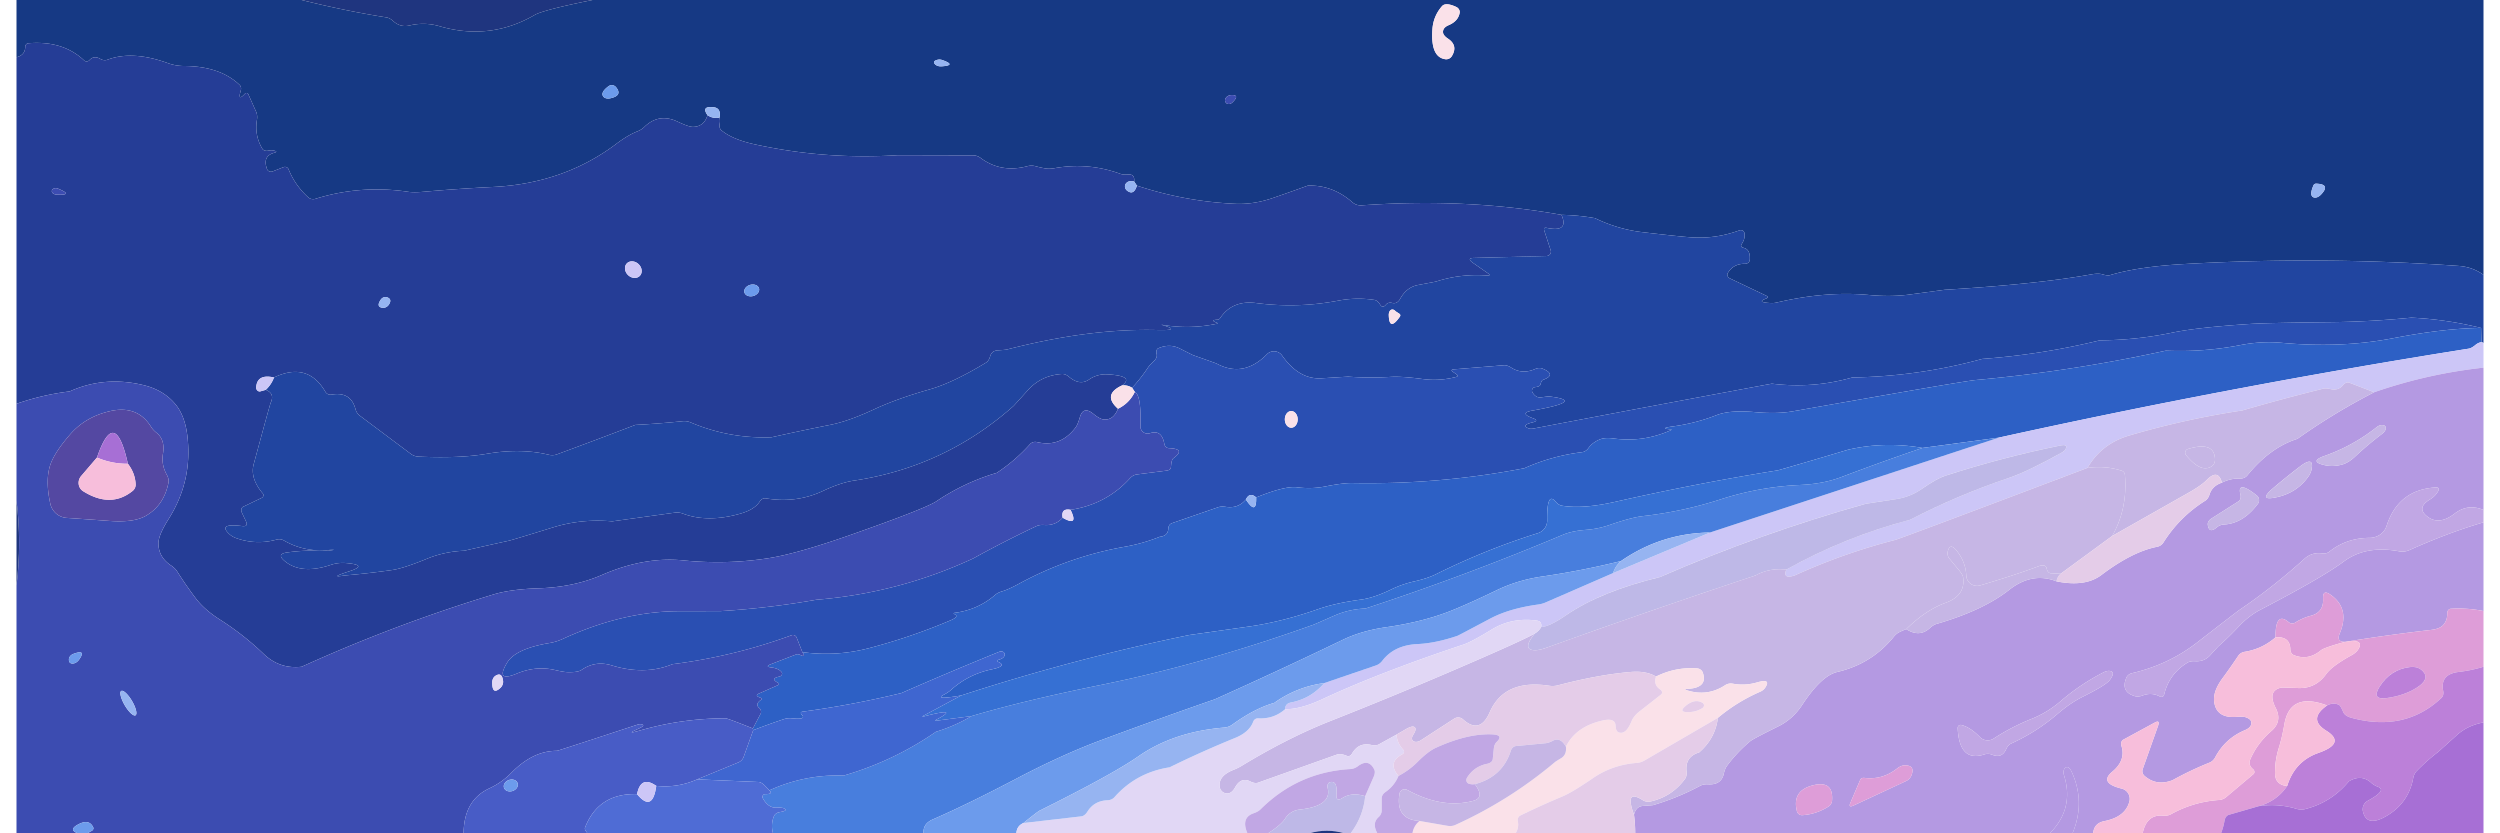  <svg class="planet" height="50px" width="150px" viewBox="0 0 299 101" xmlns="http://www.w3.org/2000/svg">
    
        <path fill="rgb(22,57,132)" fill-opacity="1.000" d="M 0.00 0.00 Q 17.28 0.00 34.56 0.00 Q 39.65 1.28 44.83 2.11 A 1.80 1.16 61.0 0 1 45.65 2.55 Q 46.53 3.35 47.63 3.09 Q 49.47 2.65 51.28 3.18 Q 57.38 4.96 62.81 1.81 Q 63.87 1.20 69.81 0.00 Q 184.41 0.00 299.00 0.00 Q 299.00 16.66 299.00 33.31 Q 297.66 32.35 296.00 32.23 Q 279.38 31.05 262.75 32.00 Q 257.14 32.32 253.72 33.35 A 1.40 0.42 22.9 0 1 252.82 33.25 Q 252.33 33.10 251.50 33.25 Q 244.92 34.44 233.70 35.12 Q 233.66 35.13 229.33 35.71 Q 227.14 36.00 224.50 35.75 Q 219.35 35.26 213.36 36.66 Q 212.98 36.75 212.63 36.73 Q 210.82 36.64 212.02 36.20 Q 212.47 36.03 212.05 35.83 L 207.66 33.74 A 0.51 0.42 27.9 0 1 207.40 33.11 Q 208.07 31.96 209.50 31.97 A 0.58 0.50 2.1 0 0 210.07 31.51 Q 210.18 30.19 209.25 30.02 A 0.27 0.26 22.5 0 1 209.07 29.61 Q 209.56 28.91 209.42 28.22 A 0.48 0.43 -16.7 0 0 208.79 27.93 Q 205.88 28.99 202.89 28.76 Q 201.39 28.65 197.08 28.14 Q 194.08 27.79 191.31 26.44 Q 189.30 26.08 187.25 26.04 Q 175.73 23.97 163.02 24.89 A 1.54 1.52 -26.4 0 1 161.93 24.53 Q 159.49 22.39 156.50 22.50 Q 154.34 23.29 152.17 24.03 Q 149.88 24.80 147.70 24.70 Q 141.62 24.42 135.79 22.50 L 135.46 22.00 Q 135.56 21.08 134.73 21.15 Q 134.14 21.20 133.79 21.07 Q 129.89 19.65 125.83 20.38 Q 125.19 20.50 124.67 20.41 Q 124.07 20.30 123.49 20.14 A 1.91 1.84 -43.9 0 0 122.52 20.14 Q 119.33 21.00 116.83 19.13 A 1.51 1.46 62.7 0 0 115.94 18.83 L 108.19 18.81 Q 106.89 18.81 106.81 18.81 Q 98.07 19.37 89.50 17.50 Q 86.75 16.90 85.42 15.78 A 0.92 0.61 -69.8 0 1 85.23 14.98 Q 85.30 14.63 85.21 14.25 Q 85.41 13.10 84.50 13.00 Q 82.94 12.82 83.75 13.96 Q 83.34 15.34 82.00 15.38 Q 81.49 15.39 80.12 14.74 Q 77.87 13.67 76.10 15.38 Q 75.74 15.73 75.28 15.91 Q 74.14 16.35 72.69 17.44 Q 66.32 22.24 57.75 22.66 Q 53.49 22.87 49.25 23.25 Q 48.15 23.35 47.50 23.25 Q 41.73 22.38 36.22 24.10 A 0.91 0.88 -32.1 0 1 35.36 23.92 Q 33.78 22.49 32.98 20.53 A 0.48 0.47 -21.3 0 0 32.36 20.26 L 31.03 20.78 A 0.52 0.51 -20.7 0 1 30.36 20.48 Q 29.80 18.93 31.20 18.53 Q 31.74 18.38 31.23 18.26 Q 30.88 18.17 30.52 18.26 A 0.72 0.57 -20.3 0 1 29.79 18.02 Q 28.82 16.38 29.15 14.49 A 1.84 1.49 -57.5 0 0 29.04 13.54 L 28.09 11.41 A 0.24 0.24 -36.2 0 0 27.69 11.35 Q 26.76 12.37 27.19 10.95 A 0.69 0.63 -60.7 0 0 27.03 10.28 Q 24.63 8.01 20.27 8.00 Q 19.27 7.99 18.34 7.65 Q 14.03 6.09 11.02 7.24 A 1.07 0.91 47.0 0 1 10.16 7.14 Q 9.39 6.69 8.85 7.28 A 0.48 0.45 -47.6 0 1 8.20 7.33 Q 5.63 4.90 1.46 5.24 A 0.43 0.43 -2.2 0 0 1.06 5.67 Q 1.05 6.67 0.00 6.94 Q 0.00 3.47 0.00 0.00 Z M 172.90 3.97 Q 172.82 3.38 173.56 3.06 Q 174.73 2.57 174.91 1.56 A 0.72 0.65 17.8 0 0 174.49 0.84 Q 173.20 0.24 172.76 0.76 Q 171.72 1.96 171.61 3.54 Q 171.36 6.94 173.19 7.18 A 0.81 0.79 -70.9 0 0 173.97 6.79 Q 174.74 5.51 173.49 4.68 A 1.23 0.56 25.7 0 1 172.90 3.97 Z M 112.14 8.04 Q 113.98 7.91 112.21 7.28 Q 111.92 7.18 111.65 7.24 Q 110.96 7.41 111.33 7.79 A 1.12 0.78 -17.9 0 0 112.14 8.04 Z M 71.77 10.44 Q 70.75 11.19 71.11 11.69 A 0.92 0.64 -20.6 0 0 71.99 11.91 Q 73.51 11.57 72.64 10.54 A 0.66 0.66 -38.4 0 0 71.77 10.44 Z M 146.53 11.94 Q 146.39 12.23 146.59 12.46 A 0.58 0.47 -42.8 0 0 147.37 12.41 Q 148.31 11.50 147.27 11.52 A 0.90 0.71 8.5 0 0 146.53 11.94 Z M 278.39 22.47 Q 277.84 23.75 278.44 23.93 A 1.01 0.64 -53.9 0 0 279.30 23.59 Q 280.52 22.32 278.72 22.26 A 0.34 0.34 12.2 0 0 278.39 22.47 Z"></path>
        
        <path fill="rgb(31,53,127)" fill-opacity="1.000" d="M 34.56 0.00 Q 52.19 0.00 69.81 0.00 Q 63.87 1.20 62.81 1.81 Q 57.38 4.96 51.28 3.18 Q 49.47 2.65 47.63 3.09 Q 46.53 3.35 45.65 2.55 A 1.80 1.16 61.0 0 0 44.83 2.11 Q 39.65 1.28 34.56 0.00 Z"></path>
        
        <path fill="rgb(250,225,233)" fill-opacity="1.000" d="M 174.91 1.56 Q 174.73 2.57 173.56 3.06 Q 172.82 3.38 172.90 3.97 A 1.23 0.56 25.7 0 0 173.49 4.68 Q 174.74 5.51 173.97 6.79 A 0.81 0.79 -70.9 0 1 173.19 7.18 Q 171.36 6.94 171.61 3.54 Q 171.72 1.96 172.76 0.76 Q 173.20 0.24 174.49 0.84 A 0.72 0.65 17.8 0 1 174.91 1.56 Z"></path>
        
        <path fill="rgb(37,61,150)" fill-opacity="1.000" d="M 1.46 5.24 Q 5.63 4.90 8.20 7.33 A 0.48 0.45 -47.6 0 0 8.85 7.28 Q 9.39 6.69 10.16 7.14 A 1.07 0.91 47.0 0 0 11.02 7.24 Q 14.03 6.09 18.34 7.65 Q 19.27 7.99 20.27 8.00 Q 24.63 8.01 27.03 10.28 A 0.69 0.63 -60.7 0 1 27.19 10.95 Q 26.76 12.37 27.69 11.35 A 0.24 0.24 -36.2 0 1 28.09 11.41 L 29.04 13.54 A 1.84 1.49 -57.5 0 1 29.15 14.49 Q 28.82 16.38 29.79 18.02 A 0.72 0.57 -20.3 0 0 30.52 18.26 Q 30.88 18.17 31.23 18.26 Q 31.74 18.38 31.20 18.53 Q 29.80 18.93 30.36 20.48 A 0.52 0.51 -20.7 0 0 31.03 20.78 L 32.36 20.26 A 0.48 0.47 -21.3 0 1 32.98 20.53 Q 33.78 22.49 35.36 23.92 A 0.91 0.88 -32.1 0 0 36.22 24.10 Q 41.73 22.38 47.50 23.25 Q 48.15 23.35 49.25 23.25 Q 53.49 22.87 57.75 22.66 Q 66.32 22.24 72.69 17.44 Q 74.14 16.35 75.28 15.91 Q 75.74 15.73 76.10 15.38 Q 77.87 13.67 80.12 14.74 Q 81.49 15.39 82.00 15.38 Q 83.34 15.34 83.75 13.96 Q 84.41 14.41 85.21 14.25 Q 85.30 14.63 85.23 14.98 A 0.92 0.61 -69.8 0 0 85.42 15.78 Q 86.75 16.90 89.50 17.50 Q 98.07 19.37 106.81 18.81 Q 106.89 18.81 108.19 18.81 L 115.94 18.83 A 1.51 1.46 62.7 0 1 116.83 19.13 Q 119.33 21.00 122.52 20.14 A 1.91 1.84 -43.9 0 1 123.49 20.14 Q 124.07 20.30 124.67 20.41 Q 125.19 20.50 125.83 20.38 Q 129.89 19.65 133.79 21.07 Q 134.14 21.20 134.73 21.15 Q 135.56 21.08 135.46 22.00 Q 134.73 21.83 134.43 22.29 A 0.65 0.58 36.4 0 0 134.60 23.10 Q 135.41 23.74 135.79 22.50 Q 141.62 24.42 147.70 24.70 Q 149.88 24.80 152.17 24.03 Q 154.34 23.29 156.50 22.50 Q 159.49 22.39 161.93 24.53 A 1.54 1.52 -26.4 0 0 163.02 24.89 Q 175.73 23.97 187.25 26.04 Q 188.19 28.19 185.48 27.62 Q 185.02 27.52 185.17 27.97 L 185.95 30.35 A 0.55 0.52 -9.2 0 1 185.43 31.03 L 176.66 31.26 Q 175.70 31.28 176.54 31.87 L 178.32 33.11 Q 178.80 33.44 178.19 33.39 Q 175.04 33.16 172.06 34.12 Q 171.96 34.15 169.88 34.54 Q 168.49 34.80 167.71 36.20 Q 167.32 36.89 166.70 36.71 A 0.72 0.63 25.5 0 0 165.99 36.91 Q 165.57 37.42 165.26 36.90 A 1.17 0.75 71.5 0 0 164.57 36.35 Q 162.38 36.02 160.19 36.44 Q 155.24 37.39 150.25 36.73 Q 147.36 36.35 145.87 38.57 A 0.43 0.40 15.7 0 1 145.52 38.75 Q 144.61 38.79 145.49 39.12 Q 145.68 39.19 145.47 39.24 Q 142.23 39.93 138.94 39.38 Q 138.63 39.33 138.92 39.41 Q 141.23 40.08 138.25 40.00 Q 130.01 39.79 120.04 42.36 Q 119.83 42.41 118.95 42.46 Q 118.19 42.50 118.00 43.20 A 1.38 0.85 -88.4 0 1 117.51 43.95 Q 113.49 46.39 110.69 47.19 Q 106.76 48.30 103.92 49.62 Q 100.87 51.04 98.68 51.48 Q 95.08 52.20 91.50 53.00 Q 86.38 53.18 81.71 51.20 Q 81.24 51.00 80.75 51.05 Q 77.88 51.35 75.00 51.50 Q 70.25 53.32 65.47 55.08 A 1.73 1.62 40.7 0 1 64.52 55.12 Q 61.13 54.29 57.00 55.00 Q 53.61 55.58 48.69 55.34 A 1.67 1.66 -24.8 0 1 47.79 55.01 L 41.58 50.36 A 1.58 1.18 -85.5 0 1 41.08 49.57 Q 40.50 47.42 38.17 47.83 A 0.72 0.71 69.8 0 1 37.44 47.49 Q 35.28 43.80 31.21 45.75 Q 29.16 45.29 29.05 46.94 A 0.46 0.41 84.9 0 0 29.57 47.43 L 30.21 47.25 Q 31.33 47.69 30.81 48.81 Q 30.71 49.03 28.75 56.25 Q 28.28 57.96 29.86 59.82 A 0.36 0.33 -32.5 0 1 29.72 60.34 L 27.47 61.42 A 0.57 0.44 64.7 0 0 27.31 62.12 L 27.80 63.16 Q 28.13 63.86 27.34 63.76 Q 24.39 63.39 25.75 64.69 Q 26.15 65.07 26.73 65.26 Q 29.11 66.07 31.52 65.40 A 1.15 1.14 52.3 0 1 32.43 65.52 Q 34.76 66.86 37.51 66.68 Q 39.28 66.56 37.75 66.75 Q 35.11 66.63 32.78 66.96 Q 31.48 67.15 32.49 67.99 Q 34.50 69.68 38.11 68.46 Q 38.98 68.17 39.89 68.24 Q 42.69 68.47 40.37 69.23 Q 37.76 70.08 39.75 69.75 Q 42.64 69.50 45.51 69.09 Q 46.87 68.90 49.75 67.72 Q 51.87 66.85 54.25 66.75 Q 56.97 66.13 59.70 65.53 Q 60.14 65.43 65.03 63.92 Q 68.49 62.85 72.19 63.19 Q 76.00 62.66 79.82 62.13 Q 80.28 62.07 80.77 62.25 Q 83.77 63.39 87.75 62.25 Q 89.46 61.76 90.09 60.77 A 0.79 0.65 -67.0 0 1 90.80 60.40 Q 94.49 61.03 97.75 59.50 Q 99.90 58.49 101.50 58.25 Q 112.52 56.60 120.86 49.19 Q 120.87 49.18 122.59 47.28 Q 124.20 45.50 126.69 45.33 A 1.35 0.98 57.0 0 1 127.55 45.66 Q 128.87 46.78 129.99 46.00 A 3.54 3.51 -60.8 0 1 132.18 45.37 Q 135.55 45.56 134.00 46.71 Q 131.57 47.83 133.50 49.54 Q 132.97 50.90 131.84 50.85 Q 131.35 50.84 130.49 50.14 Q 129.29 49.18 128.88 50.57 Q 128.62 51.47 128.36 51.81 Q 126.50 54.27 123.68 53.58 A 0.88 0.83 27.2 0 0 122.85 53.82 Q 121.06 55.82 118.81 57.31 Q 114.89 58.47 111.50 60.75 Q 110.16 61.65 100.89 64.90 Q 94.52 67.13 91.09 67.66 Q 86.01 68.45 80.82 67.92 Q 76.12 67.44 70.94 69.69 Q 67.55 71.16 63.32 71.30 Q 59.90 71.41 57.80 72.05 Q 45.90 75.67 34.56 80.81 Q 31.91 81.12 29.97 79.27 Q 27.51 76.91 24.63 75.08 Q 22.75 73.88 21.72 72.51 Q 20.52 70.92 19.46 69.24 Q 19.21 68.86 18.75 68.55 Q 17.20 67.53 17.20 65.84 Q 17.21 64.85 18.42 62.93 Q 21.39 58.24 20.70 52.75 Q 20.39 50.30 19.19 48.91 Q 17.78 47.27 15.44 46.69 Q 10.71 45.52 6.44 47.44 Q 3.15 47.84 0.00 48.94 Q 0.00 27.94 0.00 6.94 Q 1.05 6.67 1.06 5.67 A 0.43 0.43 -2.2 0 1 1.46 5.24 Z M 4.88 23.59 Q 6.99 23.68 5.05 22.87 A 0.68 0.47 33.9 0 0 4.47 22.88 Q 4.28 23.00 4.28 23.17 A 0.62 0.40 2.4 0 0 4.88 23.59 Z M 75.551 33.43 A 1.09 0.92 43.5 0 0 75.393 32.013 A 1.09 0.92 43.5 0 0 73.969 31.93 A 1.09 0.92 43.5 0 0 74.127 33.347 A 1.09 0.92 43.5 0 0 75.551 33.43 Z M 89.996 34.954 A 0.92 0.70 -15.5 0 0 88.923 34.526 A 0.92 0.70 -15.5 0 0 88.224 35.446 A 0.92 0.70 -15.5 0 0 89.297 35.874 A 0.92 0.70 -15.5 0 0 89.996 34.954 Z M 45.13 36.92 Q 45.56 36.27 44.93 36.04 A 0.71 0.64 -62.4 0 0 44.14 36.33 Q 43.57 37.18 44.32 37.30 A 0.85 0.79 -68.2 0 0 45.13 36.92 Z"></path>
        
        <path fill="rgb(150,180,241)" fill-opacity="1.000" d="M 111.33 7.79 Q 110.96 7.41 111.65 7.24 Q 111.92 7.18 112.21 7.28 Q 113.98 7.91 112.14 8.04 A 1.12 0.78 -17.9 0 1 111.33 7.79 Z"></path>
        
        <path fill="rgb(108,155,236)" fill-opacity="1.000" d="M 72.64 10.54 Q 73.51 11.57 71.99 11.91 A 0.92 0.64 -20.6 0 1 71.11 11.69 Q 70.75 11.19 71.77 10.44 A 0.66 0.66 -38.4 0 1 72.64 10.54 Z"></path>
        
        <path fill="rgb(60,76,177)" fill-opacity="1.000" d="M 146.59 12.46 Q 146.39 12.23 146.53 11.94 A 0.90 0.71 8.5 0 1 147.27 11.52 Q 148.31 11.50 147.37 12.41 A 0.58 0.47 -42.8 0 1 146.59 12.46 Z"></path>
        
        <path fill="rgb(150,180,241)" fill-opacity="1.000" d="M 84.50 13.00 Q 85.41 13.10 85.21 14.25 Q 84.41 14.41 83.75 13.96 Q 82.94 12.82 84.50 13.00 Z"></path>
        
        <path fill="rgb(150,180,241)" fill-opacity="1.000" d="M 135.46 22.00 L 135.79 22.50 Q 135.41 23.74 134.60 23.10 A 0.65 0.58 36.4 0 1 134.43 22.29 Q 134.73 21.83 135.46 22.00 Z"></path>
        
        <path fill="rgb(150,180,241)" fill-opacity="1.000" d="M 278.72 22.26 Q 280.52 22.32 279.30 23.59 A 1.01 0.64 -53.9 0 1 278.44 23.93 Q 277.84 23.75 278.39 22.47 A 0.34 0.34 12.2 0 1 278.72 22.26 Z"></path>
        
        <path fill="rgb(60,76,177)" fill-opacity="1.000" d="M 5.05 22.87 Q 6.99 23.68 4.88 23.59 A 0.62 0.40 2.4 0 1 4.28 23.17 Q 4.28 23.00 4.47 22.88 A 0.68 0.47 33.9 0 1 5.05 22.87 Z"></path>
        
        <path fill="rgb(33,69,160)" fill-opacity="1.000" d="M 187.25 26.04 Q 189.30 26.08 191.31 26.44 Q 194.08 27.79 197.08 28.14 Q 201.39 28.65 202.89 28.76 Q 205.88 28.99 208.79 27.93 A 0.48 0.43 -16.7 0 1 209.42 28.22 Q 209.56 28.91 209.07 29.61 A 0.27 0.26 22.5 0 0 209.25 30.02 Q 210.18 30.19 210.07 31.51 A 0.58 0.50 2.1 0 1 209.50 31.97 Q 208.07 31.96 207.40 33.11 A 0.51 0.42 27.9 0 0 207.66 33.74 L 212.05 35.83 Q 212.47 36.03 212.02 36.20 Q 210.82 36.64 212.63 36.73 Q 212.98 36.75 213.36 36.66 Q 219.35 35.26 224.50 35.75 Q 227.14 36.00 229.33 35.71 Q 233.66 35.13 233.70 35.12 Q 244.92 34.44 251.50 33.25 Q 252.33 33.10 252.82 33.25 A 1.40 0.42 22.9 0 0 253.72 33.35 Q 257.14 32.32 262.75 32.00 Q 279.38 31.05 296.00 32.23 Q 297.66 32.35 299.00 33.31 Q 299.00 37.44 299.00 41.56 Q 298.88 41.51 298.75 41.46 L 298.71 39.75 Q 294.54 38.71 290.25 38.50 Q 285.26 39.00 280.25 39.05 Q 272.78 39.13 270.75 39.26 Q 264.35 39.68 261.31 40.31 Q 256.95 41.22 252.50 41.25 Q 245.47 42.97 238.25 43.50 Q 230.53 45.62 222.50 45.75 Q 217.70 47.12 212.75 46.50 Q 198.26 49.19 183.79 51.95 Q 183.48 52.00 183.24 51.91 Q 182.32 51.54 183.76 51.19 Q 184.59 50.98 183.79 50.69 Q 182.05 50.06 183.75 49.76 Q 190.32 48.59 185.75 48.05 Q 185.65 48.04 184.78 48.16 Q 184.16 48.25 183.74 47.57 A 0.43 0.43 71.4 0 1 184.06 46.92 Q 184.64 46.86 184.70 46.60 A 0.73 0.23 -79.4 0 1 184.99 46.05 Q 186.72 45.42 184.96 44.68 A 1.24 0.90 -39.1 0 0 184.05 44.73 Q 182.48 45.41 181.15 44.55 A 1.56 0.87 46.7 0 0 180.26 44.27 L 174.24 44.76 Q 173.70 44.80 174.14 45.10 L 174.49 45.34 Q 174.86 45.59 174.46 45.69 Q 172.44 46.21 170.44 45.94 Q 167.83 45.59 166.52 45.68 Q 163.95 45.84 161.39 45.65 Q 161.37 45.65 158.15 45.85 Q 155.44 46.01 153.39 43.09 A 1.20 1.19 50.0 0 0 151.56 42.93 Q 148.71 45.83 145.44 44.06 Q 145.33 44.01 142.61 43.05 Q 142.53 43.02 140.99 42.24 Q 139.76 41.61 138.39 42.21 A 0.62 0.43 72.2 0 0 138.18 42.88 Q 138.30 43.32 137.88 43.73 Q 137.30 44.30 137.14 44.54 Q 136.28 45.85 135.21 47.00 Q 134.67 46.65 134.00 46.71 Q 135.55 45.56 132.18 45.37 A 3.54 3.51 -60.8 0 0 129.99 46.00 Q 128.87 46.78 127.55 45.66 A 1.35 0.98 57.0 0 0 126.69 45.33 Q 124.20 45.50 122.59 47.28 Q 120.87 49.18 120.86 49.19 Q 112.52 56.60 101.50 58.25 Q 99.90 58.49 97.75 59.50 Q 94.49 61.03 90.80 60.40 A 0.79 0.65 -67.0 0 0 90.09 60.77 Q 89.46 61.76 87.75 62.25 Q 83.77 63.39 80.77 62.25 Q 80.28 62.07 79.82 62.13 Q 76.00 62.66 72.19 63.19 Q 68.49 62.85 65.03 63.92 Q 60.14 65.43 59.70 65.53 Q 56.97 66.13 54.25 66.75 Q 51.87 66.85 49.75 67.72 Q 46.87 68.90 45.51 69.09 Q 42.64 69.50 39.75 69.75 Q 37.76 70.08 40.37 69.23 Q 42.69 68.47 39.89 68.24 Q 38.98 68.17 38.11 68.46 Q 34.50 69.68 32.49 67.99 Q 31.48 67.15 32.78 66.96 Q 35.11 66.63 37.75 66.75 Q 39.28 66.56 37.51 66.68 Q 34.76 66.86 32.43 65.52 A 1.15 1.14 52.3 0 0 31.52 65.40 Q 29.11 66.07 26.73 65.26 Q 26.15 65.07 25.75 64.69 Q 24.39 63.39 27.34 63.76 Q 28.13 63.86 27.80 63.16 L 27.31 62.12 A 0.57 0.44 64.7 0 1 27.47 61.42 L 29.72 60.34 A 0.36 0.33 -32.5 0 0 29.86 59.82 Q 28.28 57.96 28.75 56.25 Q 30.71 49.03 30.81 48.81 Q 31.33 47.69 30.21 47.25 Q 30.89 46.61 31.21 45.75 Q 35.28 43.80 37.44 47.49 A 0.72 0.71 69.8 0 0 38.17 47.83 Q 40.50 47.42 41.08 49.57 A 1.58 1.18 -85.5 0 0 41.58 50.36 L 47.79 55.01 A 1.67 1.66 -24.8 0 0 48.69 55.34 Q 53.61 55.58 57.00 55.00 Q 61.13 54.29 64.52 55.12 A 1.73 1.62 40.7 0 0 65.47 55.08 Q 70.25 53.32 75.00 51.50 Q 77.88 51.35 80.75 51.05 Q 81.24 51.00 81.71 51.20 Q 86.38 53.18 91.50 53.00 Q 95.08 52.20 98.68 51.48 Q 100.87 51.04 103.92 49.62 Q 106.76 48.30 110.69 47.19 Q 113.49 46.39 117.51 43.95 A 1.38 0.85 -88.4 0 0 118.00 43.20 Q 118.19 42.50 118.95 42.46 Q 119.83 42.41 120.04 42.36 Q 130.01 39.79 138.25 40.00 Q 141.23 40.08 138.92 39.41 Q 138.63 39.33 138.94 39.38 Q 142.23 39.93 145.47 39.24 Q 145.68 39.19 145.49 39.12 Q 144.61 38.79 145.52 38.75 A 0.43 0.40 15.7 0 0 145.87 38.57 Q 147.36 36.35 150.25 36.73 Q 155.24 37.39 160.19 36.44 Q 162.38 36.02 164.57 36.35 A 1.17 0.75 71.5 0 1 165.26 36.90 Q 165.57 37.42 165.99 36.91 A 0.72 0.63 25.5 0 1 166.70 36.71 Q 167.32 36.89 167.71 36.20 Q 168.49 34.80 169.88 34.54 Q 171.96 34.15 172.06 34.12 Q 175.04 33.16 178.19 33.39 Q 178.80 33.44 178.32 33.11 L 176.54 31.87 Q 175.70 31.28 176.66 31.26 L 185.43 31.03 A 0.55 0.52 -9.2 0 0 185.95 30.35 L 185.17 27.97 Q 185.02 27.52 185.48 27.62 Q 188.19 28.19 187.25 26.04 Z M 167.15 37.73 Q 166.89 37.44 166.62 37.54 A 0.77 0.49 81.1 0 0 166.32 38.23 Q 166.39 40.21 167.67 38.37 A 0.26 0.20 -48.0 0 0 167.69 38.12 Q 167.64 38.05 167.58 38.01 Q 167.16 37.74 167.15 37.73 Z"></path>
        
        <ellipse fill="rgb(204,198,247)" fill-opacity="1.000" cx="0" cy="0" rx="1.09" ry="0.92" transform="translate(74.76,32.68) rotate(43.5)"></ellipse>
        
        <ellipse fill="rgb(108,155,236)" fill-opacity="1.000" cx="0" cy="0" rx="0.92" ry="0.70" transform="translate(89.11,35.20) rotate(-15.5)"></ellipse>
        
        <path fill="rgb(150,180,241)" fill-opacity="1.000" d="M 44.32 37.30 Q 43.57 37.18 44.14 36.33 A 0.71 0.64 -62.4 0 1 44.93 36.04 Q 45.56 36.27 45.13 36.92 A 0.85 0.79 -68.2 0 1 44.32 37.30 Z"></path>
        
        <path fill="rgb(250,225,233)" fill-opacity="1.000" d="M 167.58 38.01 Q 167.64 38.05 167.69 38.12 A 0.26 0.20 -48.0 0 1 167.67 38.37 Q 166.39 40.21 166.32 38.23 A 0.77 0.49 81.1 0 1 166.62 37.54 Q 166.89 37.44 167.15 37.73 Q 167.16 37.74 167.58 38.01 Z"></path>
        
        <path fill="rgb(42,79,178)" fill-opacity="1.000" d="M 290.25 38.50 Q 294.54 38.71 298.71 39.75 Q 294.30 39.78 288.00 41.00 Q 281.70 42.22 274.54 41.55 Q 272.11 41.32 269.51 41.83 Q 265.06 42.70 260.50 42.50 Q 249.08 45.00 237.44 46.06 Q 235.92 46.20 215.29 49.85 Q 213.36 50.19 210.71 49.95 Q 207.70 49.67 206.06 50.31 Q 203.53 51.30 200.83 51.67 Q 198.98 51.92 200.47 52.04 Q 200.69 52.06 200.49 52.15 Q 197.16 53.63 193.61 53.15 Q 192.54 53.00 191.92 53.25 Q 191.01 53.62 190.51 54.32 A 1.24 0.93 -69.4 0 1 189.76 54.80 Q 186.11 55.25 182.75 56.75 Q 172.44 58.74 161.96 58.55 Q 160.81 58.52 158.62 58.96 Q 156.93 59.29 155.19 59.06 Q 153.75 58.87 150.25 60.29 Q 149.46 59.59 149.00 60.54 Q 148.06 61.67 146.55 61.43 Q 146.02 61.34 145.60 61.49 L 140.04 63.41 A 0.72 0.64 83.2 0 0 139.60 64.05 Q 139.57 64.96 138.56 65.06 Q 136.51 65.88 134.35 66.26 Q 127.56 67.46 121.50 70.75 Q 120.21 71.45 119.49 71.66 Q 118.94 71.82 118.63 72.09 Q 116.54 73.90 113.74 74.27 Q 113.44 74.30 113.73 74.46 Q 114.26 74.73 113.22 75.18 Q 108.37 77.24 103.27 78.57 Q 99.31 79.60 95.25 79.04 L 94.56 77.29 A 0.51 0.46 69.5 0 0 93.97 76.98 Q 86.94 79.56 79.50 80.50 Q 76.15 81.88 72.12 80.64 Q 70.17 80.04 68.49 81.19 Q 68.07 81.49 66.87 81.47 Q 66.38 81.47 65.28 81.21 Q 62.97 80.66 60.61 81.65 Q 58.00 82.74 59.46 80.32 Q 60.48 78.62 64.63 77.93 Q 65.44 77.79 66.18 77.45 Q 73.46 74.09 80.31 74.08 Q 85.26 74.07 85.31 74.07 Q 91.16 73.71 96.94 72.69 Q 106.89 71.88 115.94 67.69 Q 119.71 65.61 123.61 63.77 Q 124.00 63.59 124.55 63.63 Q 125.91 63.73 126.79 62.75 Q 128.78 63.89 127.75 61.79 Q 132.09 61.13 134.98 57.94 A 1.43 1.29 -70.0 0 1 135.81 57.50 L 139.39 57.04 A 0.60 0.36 -3.6 0 0 139.91 56.68 L 139.95 56.28 A 1.03 0.36 -89.4 0 1 140.22 55.54 Q 141.78 54.40 139.68 54.32 A 0.61 0.59 85.7 0 1 139.12 53.82 Q 138.81 52.02 137.36 52.51 A 0.87 0.87 -7.9 0 1 136.22 51.65 Q 136.34 47.91 135.54 47.50 L 135.21 47.00 Q 136.28 45.85 137.14 44.54 Q 137.30 44.30 137.88 43.73 Q 138.30 43.32 138.18 42.88 A 0.62 0.43 72.2 0 1 138.39 42.21 Q 139.76 41.61 140.99 42.24 Q 142.53 43.02 142.61 43.05 Q 145.33 44.01 145.44 44.06 Q 148.71 45.83 151.56 42.93 A 1.20 1.19 50.0 0 1 153.39 43.09 Q 155.44 46.01 158.15 45.85 Q 161.37 45.65 161.39 45.65 Q 163.95 45.84 166.52 45.68 Q 167.83 45.59 170.44 45.94 Q 172.44 46.21 174.46 45.69 Q 174.86 45.59 174.49 45.34 L 174.14 45.10 Q 173.70 44.80 174.24 44.76 L 180.26 44.27 A 1.56 0.87 46.7 0 1 181.15 44.55 Q 182.48 45.41 184.05 44.73 A 1.24 0.90 -39.1 0 1 184.96 44.68 Q 186.72 45.42 184.99 46.05 A 0.73 0.23 -79.4 0 0 184.70 46.60 Q 184.64 46.86 184.06 46.92 A 0.43 0.43 71.4 0 0 183.74 47.57 Q 184.16 48.25 184.78 48.16 Q 185.65 48.04 185.75 48.05 Q 190.32 48.59 183.75 49.76 Q 182.05 50.06 183.79 50.69 Q 184.59 50.98 183.76 51.19 Q 182.32 51.54 183.24 51.91 Q 183.48 52.00 183.79 51.95 Q 198.26 49.19 212.75 46.50 Q 217.70 47.12 222.50 45.75 Q 230.53 45.62 238.25 43.50 Q 245.47 42.97 252.50 41.25 Q 256.95 41.22 261.31 40.31 Q 264.35 39.68 270.75 39.26 Q 272.78 39.13 280.25 39.05 Q 285.26 39.00 290.25 38.50 Z M 154.5 51.84 A 1.01 0.78 90.0 0 0 155.28 50.83 A 1.01 0.78 90.0 0 0 154.5 49.82 A 1.01 0.78 90.0 0 0 153.72 50.83 A 1.01 0.78 90.0 0 0 154.5 51.84 Z"></path>
        
        <path fill="rgb(45,96,197)" fill-opacity="1.000" d="M 298.71 39.75 L 298.75 41.46 Q 298.33 41.55 298.02 41.81 A 1.71 0.69 -50.5 0 1 297.19 42.26 Q 268.56 46.80 240.25 53.04 L 231.00 54.29 Q 226.47 53.48 222.00 54.50 Q 217.76 55.78 213.50 57.00 Q 203.60 58.59 193.81 60.81 Q 189.81 61.72 187.30 61.29 A 1.52 0.93 64.7 0 1 186.52 60.78 Q 185.47 59.55 185.52 63.06 A 1.61 1.60 -9.2 0 1 184.39 64.62 Q 178.07 66.60 172.01 69.61 Q 171.00 70.11 169.35 70.48 Q 167.95 70.80 166.66 71.42 Q 164.56 72.45 162.96 72.67 Q 159.88 73.09 157.81 73.81 Q 153.41 75.36 149.41 75.93 Q 142.16 76.96 142.16 76.96 Q 128.13 79.85 114.50 84.29 Q 111.07 84.88 112.45 84.17 Q 112.96 83.90 113.32 83.57 Q 115.41 81.71 118.22 81.12 Q 120.07 80.73 119.03 80.24 Q 118.66 80.07 119.06 79.96 Q 119.82 79.73 119.76 79.26 A 0.50 0.39 -16.2 0 0 119.10 79.00 Q 113.14 81.42 107.25 84.00 Q 101.33 85.44 95.30 86.25 Q 94.89 86.30 95.19 86.64 Q 95.76 87.25 93.99 87.06 Q 93.48 87.01 93.04 87.15 Q 91.15 87.78 89.29 88.50 L 89.25 88.29 L 90.19 86.50 A 0.63 0.54 34.7 0 0 90.01 85.80 Q 89.48 85.34 90.24 84.82 Q 90.43 84.68 90.22 84.59 L 90.00 84.50 Q 89.48 84.28 89.98 84.06 L 92.22 83.07 Q 92.59 82.91 92.25 82.73 Q 91.34 82.24 92.43 82.01 A 0.40 0.32 -21.2 0 0 92.74 81.48 Q 92.39 81.01 91.50 80.90 Q 90.66 80.80 91.43 80.50 L 94.49 79.32 A 0.67 0.42 39.2 0 1 94.99 79.38 Q 95.73 79.74 95.25 79.04 Q 99.31 79.60 103.27 78.57 Q 108.37 77.24 113.22 75.18 Q 114.26 74.73 113.73 74.46 Q 113.44 74.30 113.74 74.27 Q 116.54 73.90 118.63 72.09 Q 118.94 71.82 119.49 71.66 Q 120.21 71.45 121.50 70.75 Q 127.56 67.46 134.35 66.26 Q 136.51 65.88 138.56 65.06 Q 139.57 64.96 139.60 64.05 A 0.72 0.64 83.2 0 1 140.04 63.41 L 145.60 61.49 Q 146.02 61.34 146.55 61.43 Q 148.06 61.67 149.00 60.54 Q 150.31 62.53 150.25 60.29 Q 153.75 58.87 155.19 59.06 Q 156.93 59.29 158.62 58.96 Q 160.81 58.52 161.96 58.55 Q 172.44 58.74 182.75 56.75 Q 186.11 55.25 189.76 54.80 A 1.24 0.93 -69.4 0 0 190.51 54.32 Q 191.01 53.62 191.92 53.25 Q 192.54 53.00 193.61 53.15 Q 197.16 53.63 200.49 52.15 Q 200.69 52.06 200.47 52.04 Q 198.98 51.92 200.83 51.67 Q 203.53 51.30 206.06 50.31 Q 207.70 49.67 210.71 49.95 Q 213.36 50.19 215.29 49.85 Q 235.92 46.20 237.44 46.06 Q 249.08 45.00 260.50 42.50 Q 265.06 42.70 269.51 41.83 Q 272.11 41.32 274.54 41.55 Q 281.70 42.22 288.00 41.00 Q 294.30 39.78 298.71 39.75 Z"></path>
        
        <path fill="rgb(204,198,247)" fill-opacity="1.000" d="M 298.75 41.46 Q 298.88 41.51 299.00 41.56 Q 299.00 43.06 299.00 44.56 Q 292.20 45.30 285.75 47.54 L 282.73 46.38 A 0.78 0.56 -57.0 0 0 281.98 46.67 Q 281.41 47.38 280.47 47.16 Q 279.90 47.02 279.52 47.12 Q 274.61 48.34 269.75 49.75 Q 262.80 50.80 256.05 52.79 Q 252.70 53.78 251.00 56.71 Q 228.41 65.25 227.69 65.44 Q 221.41 67.06 215.50 69.75 Q 214.03 70.22 214.50 69.04 Q 221.60 65.07 229.50 63.00 Q 235.28 60.01 241.44 57.94 Q 243.75 57.16 247.95 54.82 Q 248.22 54.67 248.34 54.45 Q 248.69 53.81 247.75 53.99 Q 240.64 55.43 233.74 57.67 Q 232.75 57.99 230.93 59.25 Q 229.51 60.24 227.82 60.49 Q 224.15 61.05 224.12 61.06 Q 211.35 64.64 199.19 69.94 Q 192.03 71.67 187.81 74.56 Q 185.81 75.94 184.79 76.00 Q 184.86 75.64 184.69 75.42 Q 184.57 75.26 184.24 75.21 Q 181.25 74.81 178.83 76.28 Q 176.34 77.80 175.35 78.13 Q 165.12 81.54 158.25 84.75 Q 155.63 85.97 153.75 85.96 Q 153.76 85.29 154.43 85.15 Q 156.88 84.68 158.50 82.79 L 164.77 80.65 A 1.65 1.58 -80.0 0 0 165.53 80.09 Q 166.98 78.19 169.81 78.06 Q 172.00 77.96 174.65 77.06 Q 174.76 77.02 178.60 74.98 Q 180.91 73.75 184.40 73.27 Q 184.90 73.21 185.39 72.99 L 193.50 69.46 L 205.25 64.54 L 240.25 53.04 Q 268.56 46.80 297.19 42.26 A 1.71 0.69 -50.5 0 0 298.02 41.81 Q 298.33 41.55 298.75 41.46 Z"></path>
        
        <path fill="rgb(180,153,226)" fill-opacity="1.000" d="M 299.00 44.56 Q 299.00 53.19 299.00 61.81 Q 297.12 61.00 295.50 62.25 Q 293.68 63.65 292.31 62.69 Q 290.75 61.59 292.53 60.52 Q 293.17 60.13 293.50 59.53 Q 293.75 59.05 293.19 59.08 Q 288.67 59.35 287.25 63.75 A 2.21 2.07 8.1 0 1 285.19 65.19 Q 282.40 65.20 280.32 66.86 A 1.20 1.01 26.6 0 1 279.44 67.07 Q 278.21 66.89 277.26 67.76 Q 273.55 71.12 269.43 73.92 Q 269.05 74.18 264.28 77.88 Q 260.82 80.56 256.43 81.58 A 1.06 0.88 1.9 0 0 255.72 82.13 Q 254.98 83.85 256.76 84.38 A 1.61 0.90 -34.8 0 0 257.70 84.29 Q 258.79 83.88 259.78 84.42 A 0.35 0.35 21.5 0 0 260.29 84.20 Q 260.90 81.65 263.13 80.31 A 1.69 0.89 17.3 0 1 264.06 80.14 Q 265.17 80.21 265.89 79.40 Q 266.82 78.38 266.86 78.34 Q 268.14 77.21 269.31 75.96 Q 270.54 74.64 271.96 73.90 Q 279.44 70.01 282.06 68.06 Q 284.75 66.06 288.77 66.82 A 2.11 2.07 38.0 0 0 290.00 66.68 Q 294.80 64.53 299.00 63.31 Q 299.00 68.69 299.00 74.06 Q 297.04 73.66 295.05 73.78 A 0.52 0.46 88.3 0 0 294.61 74.31 Q 294.63 75.13 294.18 75.68 Q 293.76 76.22 292.62 76.35 Q 287.67 76.92 282.75 77.71 L 282.25 77.79 Q 281.14 77.82 281.56 76.81 Q 282.87 73.74 280.43 72.06 Q 279.50 71.41 279.56 72.55 Q 279.65 74.21 278.08 74.63 Q 277.05 74.90 276.16 75.47 A 0.68 0.65 48.6 0 1 275.38 75.40 Q 273.77 74.05 273.79 77.25 Q 272.17 78.66 270.05 79.00 A 1.18 1.10 11.2 0 0 269.28 79.48 Q 268.36 80.86 267.38 82.19 Q 266.22 83.76 266.35 85.00 Q 266.59 87.12 269.18 86.88 Q 269.84 86.82 270.20 86.94 Q 271.06 87.24 270.81 87.89 A 1.30 0.68 -12.6 0 1 270.10 88.49 Q 267.68 89.50 266.47 91.81 A 1.43 1.31 -85.0 0 1 265.79 92.43 Q 263.48 93.36 261.31 94.56 Q 259.37 95.31 257.91 94.03 A 0.76 0.76 30.7 0 1 257.70 93.21 L 259.55 87.99 Q 259.83 87.21 259.15 87.58 L 255.34 89.65 A 0.70 0.53 68.7 0 0 255.12 90.41 Q 255.67 92.15 254.01 93.53 Q 252.36 94.90 255.15 95.58 A 1.28 1.28 -75.7 0 1 256.08 97.15 Q 255.59 99.02 253.05 99.52 Q 251.79 99.77 251.69 101.00 Q 250.44 101.00 249.19 101.00 Q 250.76 97.22 249.11 93.60 Q 248.70 92.70 248.28 93.09 A 0.98 0.63 64.9 0 0 248.16 93.97 Q 249.42 97.98 246.44 101.00 Q 221.31 101.00 196.19 101.00 Q 196.19 99.88 196.04 98.75 Q 196.28 97.74 197.12 97.68 Q 198.27 97.60 198.36 97.58 Q 201.33 96.70 204.06 95.24 A 1.95 1.43 25.3 0 1 204.99 95.06 Q 206.63 95.17 206.93 93.75 Q 207.07 93.15 207.29 92.85 Q 208.54 91.15 210.15 89.82 Q 210.49 89.54 213.50 88.05 Q 215.28 87.18 216.43 85.43 Q 218.75 81.89 220.69 81.44 Q 224.88 80.45 227.53 77.17 Q 227.84 76.79 228.21 76.61 Q 228.62 76.41 229.04 76.25 Q 230.64 77.29 231.91 76.11 Q 232.32 75.73 232.74 75.61 Q 238.35 73.98 241.50 71.50 Q 244.30 69.29 247.25 70.46 Q 250.73 71.17 252.69 69.69 Q 256.43 66.86 259.45 66.27 A 1.18 1.13 9.6 0 0 260.20 65.76 Q 262.15 62.66 265.27 60.69 A 1.43 0.98 -89.3 0 0 265.79 59.95 Q 266.11 58.90 267.29 58.50 Q 268.34 57.96 269.52 58.00 A 1.08 1.06 -69.5 0 0 270.40 57.59 Q 273.14 54.23 276.44 53.19 Q 280.89 50.03 285.75 47.54 Q 292.20 45.30 299.00 44.56 Z M 279.80 56.39 Q 280.73 56.60 281.81 56.32 Q 282.61 56.12 283.47 55.31 Q 285.02 53.86 286.71 52.58 A 1.04 0.55 -29.1 0 0 287.16 51.89 Q 287.16 51.51 286.66 51.52 Q 286.36 51.53 286.03 51.79 Q 283.18 54.04 279.73 55.26 Q 277.79 55.94 279.80 56.39 Z M 278.18 56.82 Q 278.46 55.25 276.77 56.53 Q 274.94 57.93 273.46 59.20 Q 271.62 60.79 273.99 60.25 Q 276.42 59.70 277.79 57.74 Q 278.09 57.30 278.18 56.82 Z M 269.31 60.76 L 266.02 62.85 A 0.92 0.64 -23.8 0 0 265.58 63.57 Q 265.72 64.74 266.70 63.90 A 1.45 1.41 23.3 0 1 267.56 63.57 Q 269.86 63.45 271.65 61.07 A 0.73 0.73 38.0 0 0 271.52 60.05 Q 269.09 58.13 269.54 59.95 A 0.82 0.60 69.4 0 1 269.31 60.76 Z M 244.20 87.14 Q 241.79 88.11 239.64 89.51 A 1.33 1.32 -38.4 0 1 237.95 89.32 Q 236.81 88.15 235.72 87.87 A 0.37 0.36 -84.1 0 0 235.27 88.24 Q 235.47 92.44 238.53 91.43 A 1.38 1.21 43.7 0 1 239.44 91.47 Q 240.63 91.96 241.15 90.79 A 1.42 1.03 -83.5 0 1 241.77 90.11 Q 244.83 88.71 247.36 86.54 Q 248.94 85.18 250.46 84.43 Q 253.22 83.05 253.69 82.44 Q 254.45 81.43 253.71 81.32 Q 253.39 81.27 252.95 81.49 Q 250.12 82.94 247.73 85.00 Q 246.14 86.37 244.20 87.14 Z M 223.46 94.51 L 222.26 97.32 Q 222.00 97.93 222.65 97.63 L 229.00 94.67 A 1.28 1.25 -1.5 0 0 229.66 93.99 Q 230.16 92.73 228.81 92.76 A 1.75 1.01 -53.3 0 0 227.93 93.14 Q 226.14 94.55 223.96 94.28 A 0.50 0.40 13.5 0 0 223.46 94.51 Z M 216.44 98.80 Q 218.11 98.69 219.59 97.77 A 0.96 0.95 -13.9 0 0 220.05 97.01 Q 220.22 94.53 217.69 95.19 Q 215.16 95.85 215.79 98.33 A 0.63 0.63 -8.9 0 0 216.44 98.80 Z"></path>
        
        <path fill="rgb(204,198,247)" fill-opacity="1.000" d="M 31.21 45.75 Q 30.89 46.61 30.21 47.25 L 29.57 47.43 A 0.46 0.41 84.9 0 1 29.05 46.94 Q 29.16 45.29 31.21 45.75 Z"></path>
        
        <path fill="rgb(60,76,177)" fill-opacity="1.000" d="M 15.44 46.69 Q 17.78 47.27 19.19 48.91 Q 20.39 50.30 20.70 52.75 Q 21.39 58.24 18.42 62.93 Q 17.21 64.85 17.20 65.84 Q 17.20 67.53 18.75 68.55 Q 19.21 68.86 19.46 69.24 Q 20.52 70.92 21.72 72.51 Q 22.75 73.88 24.63 75.08 Q 27.51 76.91 29.97 79.27 Q 31.91 81.12 34.56 80.81 Q 45.90 75.67 57.80 72.05 Q 59.90 71.41 63.32 71.30 Q 67.55 71.16 70.94 69.69 Q 76.12 67.44 80.82 67.92 Q 86.01 68.45 91.09 67.66 Q 94.52 67.13 100.89 64.90 Q 110.16 61.65 111.50 60.75 Q 114.89 58.47 118.81 57.31 Q 121.06 55.82 122.85 53.82 A 0.88 0.83 27.2 0 1 123.68 53.58 Q 126.50 54.27 128.36 51.81 Q 128.62 51.47 128.88 50.57 Q 129.29 49.18 130.49 50.14 Q 131.35 50.84 131.84 50.85 Q 132.97 50.90 133.50 49.54 Q 134.87 48.88 135.54 47.50 Q 136.34 47.91 136.22 51.65 A 0.87 0.87 -7.9 0 0 137.36 52.51 Q 138.81 52.02 139.12 53.82 A 0.61 0.59 85.7 0 0 139.68 54.32 Q 141.78 54.40 140.22 55.54 A 1.03 0.36 -89.4 0 0 139.95 56.28 L 139.91 56.68 A 0.60 0.36 -3.6 0 1 139.39 57.04 L 135.81 57.50 A 1.43 1.29 -70.0 0 0 134.98 57.94 Q 132.09 61.13 127.75 61.79 Q 126.57 61.57 126.79 62.75 Q 125.91 63.73 124.55 63.63 Q 124.00 63.59 123.61 63.77 Q 119.71 65.61 115.94 67.69 Q 106.89 71.88 96.94 72.69 Q 91.16 73.71 85.31 74.07 Q 85.26 74.07 80.31 74.08 Q 73.46 74.09 66.18 77.45 Q 65.44 77.79 64.63 77.93 Q 60.48 78.62 59.46 80.32 Q 58.00 82.74 60.61 81.65 Q 62.97 80.66 65.28 81.21 Q 66.38 81.47 66.87 81.47 Q 68.07 81.49 68.49 81.19 Q 70.17 80.04 72.12 80.64 Q 76.15 81.88 79.50 80.50 Q 86.94 79.56 93.97 76.98 A 0.51 0.46 69.5 0 1 94.56 77.29 L 95.25 79.04 Q 95.73 79.74 94.99 79.38 A 0.67 0.42 39.2 0 0 94.49 79.32 L 91.43 80.50 Q 90.66 80.80 91.50 80.90 Q 92.39 81.01 92.74 81.48 A 0.40 0.32 -21.2 0 1 92.43 82.01 Q 91.34 82.24 92.25 82.73 Q 92.59 82.91 92.22 83.07 L 89.98 84.06 Q 89.48 84.28 90.00 84.50 L 90.22 84.59 Q 90.43 84.68 90.24 84.82 Q 89.48 85.34 90.01 85.80 A 0.63 0.54 34.7 0 1 90.19 86.50 L 89.25 88.29 Q 86.17 87.06 85.94 87.06 Q 80.62 87.07 75.51 88.55 Q 73.75 89.06 75.30 88.36 Q 76.35 87.89 75.72 87.78 Q 75.53 87.74 75.29 87.82 Q 65.60 91.00 65.50 91.00 Q 62.59 90.99 59.96 93.68 Q 58.81 94.85 57.33 95.54 Q 54.22 96.97 54.19 101.00 Q 31.44 101.00 8.69 101.00 Q 8.83 100.82 9.04 100.74 A 0.41 0.31 -21.6 0 0 9.31 100.30 Q 8.81 99.19 7.44 99.94 Q 6.27 100.58 7.44 101.00 Q 3.72 101.00 0.00 101.00 Q 0.00 85.97 0.00 70.94 Q 0.63 65.81 0.00 60.69 Q 0.00 54.81 0.00 48.94 Q 3.15 47.84 6.44 47.44 Q 10.71 45.52 15.44 46.69 Z M 16.32 51.75 Q 14.62 49.00 11.17 49.87 Q 8.29 50.58 6.49 52.66 Q 4.58 54.87 4.09 56.36 Q 3.47 58.23 4.10 61.06 A 2.19 2.18 -4.2 0 0 6.09 62.77 Q 8.60 62.94 11.29 63.14 Q 14.23 63.36 15.69 62.51 Q 17.87 61.25 18.42 58.50 A 1.57 1.11 43.3 0 0 18.23 57.57 Q 17.53 56.31 17.75 55.00 Q 18.04 53.31 16.98 52.46 Q 16.54 52.11 16.32 51.75 Z M 6.35 79.92 Q 6.34 80.44 6.83 80.42 A 1.16 0.83 -68.8 0 0 7.61 79.91 Q 8.48 78.66 6.90 79.25 A 0.84 0.68 -11.8 0 0 6.35 79.92 Z M 57.66 82.68 Q 57.64 84.32 58.66 83.36 A 1.02 0.98 -26.4 0 0 58.97 82.50 Q 58.83 81.44 58.08 81.89 A 0.98 0.83 77.9 0 0 57.66 82.68 Z M 14.425 86.695 A 1.71 0.51 59.6 0 0 14 84.962 A 1.71 0.51 59.6 0 0 12.695 83.745 A 1.71 0.51 59.6 0 0 13.12 85.478 A 1.71 0.51 59.6 0 0 14.425 86.695 Z"></path>
        
        <path fill="rgb(198,182,229)" fill-opacity="1.000" d="M 282.73 46.38 L 285.75 47.54 Q 280.89 50.03 276.44 53.19 Q 273.14 54.23 270.40 57.59 A 1.08 1.06 -69.5 0 1 269.52 58.00 Q 268.34 57.96 267.29 58.50 Q 266.84 56.76 265.44 58.19 Q 264.78 58.86 263.22 59.74 L 254.00 64.96 Q 255.89 61.63 255.54 57.55 A 0.57 0.56 -84.1 0 0 255.14 57.05 Q 253.16 56.41 251.00 56.71 Q 252.70 53.78 256.05 52.79 Q 262.80 50.80 269.75 49.75 Q 274.61 48.34 279.52 47.12 Q 279.90 47.02 280.47 47.16 Q 281.41 47.38 281.98 46.67 A 0.78 0.56 -57.0 0 1 282.73 46.38 Z M 262.95 55.16 Q 264.77 57.38 266.07 56.51 A 1.02 0.87 74.9 0 0 266.46 55.69 Q 266.40 53.43 263.18 54.42 A 0.47 0.46 -27.9 0 0 262.95 55.16 Z"></path>
        
        <path fill="rgb(250,225,233)" fill-opacity="1.000" d="M 134.00 46.71 Q 134.67 46.65 135.21 47.00 L 135.54 47.50 Q 134.87 48.88 133.50 49.54 Q 131.57 47.83 134.00 46.71 Z"></path>
        
        <path fill="rgb(84,72,162)" fill-opacity="1.000" d="M 16.98 52.46 Q 18.04 53.31 17.75 55.00 Q 17.53 56.31 18.23 57.57 A 1.57 1.11 43.3 0 1 18.42 58.50 Q 17.87 61.25 15.69 62.51 Q 14.23 63.36 11.29 63.14 Q 8.60 62.94 6.09 62.77 A 2.19 2.18 -4.2 0 1 4.10 61.06 Q 3.47 58.23 4.09 56.36 Q 4.58 54.87 6.49 52.66 Q 8.29 50.58 11.17 49.87 Q 14.62 49.00 16.32 51.75 Q 16.54 52.11 16.98 52.46 Z M 9.75 55.46 L 7.84 57.69 A 1.25 1.20 -53.4 0 0 8.07 59.53 Q 11.41 61.63 14.06 59.51 A 0.99 0.97 -21.0 0 0 14.44 58.68 Q 14.37 57.33 13.50 56.21 Q 11.92 49.12 9.75 55.46 Z"></path>
        
        <ellipse fill="rgb(250,225,233)" fill-opacity="1.000" cx="0" cy="0" rx="1.01" ry="0.78" transform="translate(154.50,50.83) rotate(90.0)"></ellipse>
        
        <path fill="rgb(198,182,229)" fill-opacity="1.000" d="M 286.66 51.52 Q 287.16 51.51 287.16 51.89 A 1.04 0.55 -29.1 0 1 286.71 52.58 Q 285.02 53.86 283.47 55.31 Q 282.61 56.12 281.81 56.32 Q 280.73 56.60 279.80 56.39 Q 277.79 55.94 279.73 55.26 Q 283.18 54.04 286.03 51.79 Q 286.36 51.53 286.66 51.52 Z"></path>
        
        <path fill="rgb(167,111,213)" fill-opacity="1.000" d="M 13.50 56.21 Q 11.57 56.23 9.75 55.46 Q 11.92 49.12 13.50 56.21 Z"></path><path fill="rgb(72,126,221)" fill-opacity="1.000" d="M 240.25 53.04 L 205.25 64.54 Q 199.33 64.63 194.46 68.00 Q 189.74 69.17 184.93 69.87 Q 181.94 70.30 179.35 71.56 Q 175.59 73.37 173.44 74.19 Q 170.18 75.42 166.06 76.01 Q 163.09 76.43 160.80 77.52 Q 153.08 81.24 145.25 84.75 Q 138.33 87.15 131.47 89.70 Q 126.74 91.46 121.21 94.36 Q 115.31 97.46 111.06 99.31 Q 109.83 99.85 109.94 101.00 Q 100.81 101.00 91.69 101.00 Q 91.40 99.94 91.79 98.95 A 0.96 0.77 2.4 0 1 92.50 98.43 Q 93.61 98.24 92.98 97.96 Q 92.76 97.86 92.12 97.89 Q 91.11 97.94 90.45 96.74 A 0.33 0.33 -13.6 0 1 90.75 96.25 Q 91.74 96.26 91.25 95.79 Q 95.56 93.83 100.25 94.00 Q 106.29 92.25 111.44 88.69 Q 113.72 88.00 115.75 86.79 Q 122.09 84.91 131.50 83.00 Q 143.85 80.49 157.21 75.71 Q 157.30 75.68 159.71 74.62 Q 161.50 73.83 163.50 73.75 Q 175.64 69.77 187.41 64.82 Q 188.52 64.35 190.19 64.22 Q 191.67 64.11 193.04 63.64 Q 195.72 62.71 197.13 62.55 Q 201.92 62.01 206.51 60.53 Q 211.24 59.00 216.15 58.78 Q 218.99 58.65 221.17 57.82 Q 226.05 55.97 231.00 54.29 L 240.25 53.04 Z"></path>
        
        <path fill="rgb(54,112,211)" fill-opacity="1.000" d="M 231.00 54.29 Q 226.05 55.97 221.17 57.82 Q 218.99 58.65 216.15 58.78 Q 211.24 59.00 206.51 60.53 Q 201.92 62.01 197.13 62.55 Q 195.72 62.71 193.04 63.64 Q 191.67 64.11 190.19 64.22 Q 188.52 64.35 187.41 64.82 Q 175.64 69.77 163.50 73.75 Q 161.50 73.83 159.71 74.62 Q 157.30 75.68 157.21 75.71 Q 143.85 80.49 131.50 83.00 Q 122.09 84.91 115.75 86.79 L 111.55 87.34 Q 111.17 87.39 111.51 87.21 Q 114.43 85.67 110.05 86.81 Q 109.56 86.94 110.01 86.70 L 114.50 84.29 Q 128.13 79.85 142.16 76.96 Q 142.16 76.96 149.41 75.93 Q 153.41 75.36 157.81 73.81 Q 159.88 73.09 162.96 72.67 Q 164.56 72.45 166.66 71.42 Q 167.95 70.80 169.35 70.48 Q 171.00 70.11 172.01 69.61 Q 178.07 66.60 184.39 64.62 A 1.61 1.60 -9.2 0 0 185.52 63.06 Q 185.47 59.55 186.52 60.78 A 1.52 0.93 64.7 0 0 187.30 61.29 Q 189.81 61.72 193.81 60.81 Q 203.60 58.59 213.50 57.00 Q 217.76 55.78 222.00 54.50 Q 226.47 53.48 231.00 54.29 Z"></path>
        
        <path fill="rgb(190,184,231)" fill-opacity="1.000" d="M 247.75 53.99 Q 248.69 53.81 248.34 54.45 Q 248.22 54.67 247.95 54.82 Q 243.75 57.16 241.44 57.94 Q 235.28 60.01 229.50 63.00 Q 221.60 65.07 214.50 69.04 Q 212.50 68.79 210.75 69.75 Q 198.02 73.97 185.41 78.51 Q 184.57 78.81 184.05 78.81 Q 182.40 78.79 184.00 76.79 Q 184.50 76.50 184.79 76.00 Q 185.81 75.94 187.81 74.56 Q 192.03 71.67 199.19 69.94 Q 211.35 64.64 224.12 61.06 Q 224.15 61.05 227.82 60.49 Q 229.51 60.24 230.93 59.25 Q 232.75 57.99 233.74 57.67 Q 240.64 55.43 247.75 53.99 Z"></path>
        
        <path fill="rgb(198,182,229)" fill-opacity="1.000" d="M 266.07 56.51 Q 264.77 57.38 262.95 55.16 A 0.47 0.46 -27.9 0 1 263.18 54.42 Q 266.40 53.43 266.46 55.69 A 1.02 0.87 74.9 0 1 266.07 56.51 Z"></path>
        
        <path fill="rgb(247,190,219)" fill-opacity="1.000" d="M 9.75 55.46 Q 11.57 56.23 13.50 56.21 Q 14.37 57.33 14.44 58.68 A 0.99 0.97 -21.0 0 1 14.06 59.51 Q 11.41 61.63 8.07 59.53 A 1.25 1.20 -53.4 0 1 7.84 57.69 L 9.75 55.46 Z"></path>
        
        <path fill="rgb(198,182,229)" fill-opacity="1.000" d="M 277.79 57.74 Q 276.42 59.70 273.99 60.25 Q 271.62 60.79 273.46 59.20 Q 274.94 57.93 276.77 56.53 Q 278.46 55.25 278.18 56.82 Q 278.09 57.30 277.79 57.74 Z"></path>
        
        <path fill="rgb(198,182,229)" fill-opacity="1.000" d="M 255.14 57.05 A 0.57 0.56 -84.1 0 1 255.54 57.55 Q 255.89 61.63 254.00 64.96 L 247.75 69.54 L 246.56 69.48 A 0.65 0.50 84.8 0 1 246.07 68.95 Q 245.96 68.30 245.05 68.64 Q 242.21 69.70 238.00 70.95 A 1.31 1.31 -9.4 0 1 236.31 69.74 Q 236.25 68.32 235.40 67.08 Q 234.40 65.62 234.09 66.76 A 1.09 0.89 -60.6 0 0 234.25 67.68 L 235.43 69.11 A 1.48 0.34 45.7 0 1 235.92 69.92 Q 236.27 72.17 233.81 73.06 Q 231.39 73.94 229.04 76.25 Q 228.62 76.41 228.21 76.61 Q 227.84 76.79 227.53 77.17 Q 224.88 80.45 220.69 81.44 Q 218.75 81.89 216.43 85.43 Q 215.28 87.18 213.50 88.05 Q 210.49 89.54 210.15 89.82 Q 208.54 91.15 207.29 92.85 Q 207.07 93.15 206.93 93.75 Q 206.63 95.17 204.99 95.06 A 1.95 1.43 25.3 0 0 204.06 95.24 Q 201.33 96.70 198.36 97.58 Q 198.27 97.60 197.12 97.68 Q 196.28 97.74 196.04 98.75 Q 194.86 95.56 197.09 96.97 A 1.27 1.07 51.3 0 0 198.00 97.15 Q 200.62 96.57 202.21 94.42 A 1.40 1.01 66.4 0 0 202.41 93.50 Q 202.21 91.71 203.94 91.19 Q 205.90 89.49 206.21 87.00 Q 208.54 85.05 211.32 83.84 Q 211.72 83.67 211.93 83.36 Q 212.71 82.20 210.99 82.70 Q 209.51 83.14 208.00 82.86 A 1.26 1.25 33.1 0 0 207.08 83.05 Q 204.95 84.45 202.47 83.67 Q 202.00 83.52 202.50 83.49 Q 205.02 83.38 204.38 81.52 A 0.81 0.75 -6.4 0 0 203.69 81.01 Q 201.08 80.82 198.71 82.00 Q 197.51 81.29 195.69 81.44 Q 191.79 81.76 186.82 83.06 Q 186.29 83.20 185.75 83.11 Q 180.33 82.29 178.56 86.31 Q 177.37 89.05 175.31 87.18 A 0.88 0.86 -40.1 0 0 174.25 87.10 L 170.18 89.74 A 0.90 0.60 -38.4 0 1 169.28 89.81 Q 168.96 89.56 169.30 89.03 Q 169.82 88.21 169.31 88.07 A 1.25 0.37 -34.5 0 0 168.42 88.36 L 167.25 89.04 L 165.13 90.21 A 1.39 0.95 29.2 0 1 164.22 90.29 Q 162.68 89.93 161.86 91.34 A 0.55 0.43 -65.3 0 1 161.30 91.63 L 160.94 91.50 A 1.52 0.82 31.5 0 0 160.04 91.45 L 150.48 94.86 A 1.28 0.78 39.7 0 1 149.58 94.73 Q 148.42 94.12 147.69 95.44 Q 147.14 96.42 146.35 96.08 A 0.95 0.89 -82.0 0 1 145.82 95.33 Q 145.67 94.02 147.52 93.30 Q 148.00 93.11 148.44 92.85 Q 154.03 89.45 159.18 87.41 Q 166.48 84.53 173.69 81.44 Q 182.43 77.69 184.00 76.79 Q 182.40 78.79 184.05 78.81 Q 184.57 78.81 185.41 78.51 Q 198.02 73.97 210.75 69.75 Q 212.50 68.79 214.50 69.04 Q 214.03 70.22 215.50 69.75 Q 221.41 67.06 227.69 65.44 Q 228.41 65.25 251.00 56.71 Q 253.16 56.41 255.14 57.05 Z"></path>
        
        <path fill="rgb(228,204,232)" fill-opacity="1.000" d="M 267.29 58.50 Q 266.11 58.90 265.79 59.95 A 1.43 0.98 -89.3 0 1 265.27 60.69 Q 262.15 62.66 260.20 65.76 A 1.18 1.13 9.6 0 1 259.45 66.27 Q 256.43 66.86 252.69 69.69 Q 250.73 71.17 247.25 70.46 Q 247.33 69.92 247.75 69.54 L 254.00 64.96 L 263.22 59.74 Q 264.78 58.86 265.44 58.19 Q 266.84 56.76 267.29 58.50 Z"></path>
        
        <path fill="rgb(198,182,229)" fill-opacity="1.000" d="M 271.52 60.05 A 0.73 0.73 38.0 0 1 271.65 61.07 Q 269.86 63.45 267.56 63.57 A 1.45 1.41 23.3 0 0 266.70 63.90 Q 265.72 64.74 265.58 63.57 A 0.92 0.64 -23.8 0 1 266.02 62.85 L 269.31 60.76 A 0.82 0.60 69.4 0 0 269.54 59.95 Q 269.09 58.13 271.52 60.05 Z"></path>
        
        <path fill="rgb(193,167,228)" fill-opacity="1.000" d="M 293.50 59.53 Q 293.17 60.13 292.53 60.52 Q 290.75 61.59 292.31 62.69 Q 293.68 63.65 295.50 62.25 Q 297.12 61.00 299.00 61.81 Q 299.00 62.56 299.00 63.31 Q 294.80 64.53 290.00 66.68 A 2.11 2.07 38.0 0 1 288.77 66.82 Q 284.75 66.06 282.06 68.06 Q 279.44 70.01 271.96 73.90 Q 270.54 74.64 269.31 75.96 Q 268.14 77.21 266.86 78.34 Q 266.82 78.38 265.89 79.40 Q 265.17 80.21 264.06 80.14 A 1.69 0.89 17.3 0 0 263.13 80.31 Q 260.90 81.65 260.29 84.20 A 0.35 0.35 21.5 0 1 259.78 84.42 Q 258.79 83.88 257.70 84.29 A 1.61 0.90 -34.8 0 1 256.76 84.38 Q 254.98 83.85 255.72 82.13 A 1.06 0.88 1.9 0 1 256.43 81.58 Q 260.82 80.56 264.28 77.88 Q 269.05 74.18 269.43 73.92 Q 273.55 71.12 277.26 67.76 Q 278.21 66.89 279.44 67.07 A 1.20 1.01 26.6 0 0 280.32 66.86 Q 282.40 65.20 285.19 65.19 A 2.21 2.07 8.1 0 0 287.25 63.75 Q 288.67 59.35 293.19 59.08 Q 293.75 59.05 293.50 59.53 Z"></path>
        
        <path fill="rgb(150,180,241)" fill-opacity="1.000" d="M 150.25 60.29 Q 150.31 62.53 149.00 60.54 Q 149.46 59.59 150.25 60.29 Z"></path>
        
        <path fill="rgb(31,53,127)" fill-opacity="1.000" d="M 0.00 60.69 Q 0.63 65.81 0.00 70.94 Q 0.00 65.81 0.00 60.69 Z"></path>
        
        <path fill="rgb(225,215,245)" fill-opacity="1.000" d="M 127.75 61.79 Q 128.78 63.89 126.79 62.75 Q 126.57 61.57 127.75 61.79 Z"></path>
        
        <path fill="rgb(150,180,241)" fill-opacity="1.000" d="M 205.25 64.54 L 193.50 69.46 Q 193.77 68.61 194.46 68.00 Q 199.33 64.63 205.25 64.54 Z"></path>
        
        <path fill="rgb(198,182,229)" fill-opacity="1.000" d="M 235.40 67.08 Q 236.25 68.32 236.31 69.74 A 1.31 1.31 -9.4 0 0 238.00 70.95 Q 242.21 69.70 245.05 68.64 Q 245.96 68.30 246.07 68.95 A 0.65 0.50 84.8 0 0 246.56 69.48 L 247.75 69.54 Q 247.33 69.92 247.25 70.46 Q 244.30 69.29 241.50 71.50 Q 238.35 73.98 232.74 75.61 Q 232.32 75.73 231.91 76.11 Q 230.64 77.29 229.04 76.25 Q 231.39 73.94 233.81 73.06 Q 236.27 72.17 235.92 69.92 A 1.48 0.34 45.7 0 0 235.43 69.11 L 234.25 67.68 A 1.09 0.89 -60.6 0 1 234.09 66.76 Q 234.40 65.62 235.40 67.08 Z"></path>
        
        <path fill="rgb(108,155,236)" fill-opacity="1.000" d="M 194.46 68.00 Q 193.77 68.61 193.50 69.46 L 185.39 72.99 Q 184.90 73.21 184.40 73.27 Q 180.91 73.75 178.60 74.98 Q 174.76 77.02 174.65 77.06 Q 172.00 77.96 169.81 78.06 Q 166.98 78.19 165.53 80.09 A 1.65 1.58 -80.0 0 1 164.77 80.65 L 158.50 82.79 Q 155.18 83.24 152.44 85.19 Q 150.05 85.87 147.35 87.83 A 1.96 1.91 23.9 0 1 146.41 88.18 Q 140.25 88.68 135.94 91.69 Q 132.81 93.87 124.00 98.25 Q 123.77 98.36 122.04 99.75 Q 121.22 100.12 121.19 101.00 Q 115.56 101.00 109.94 101.00 Q 109.83 99.85 111.06 99.31 Q 115.31 97.46 121.21 94.36 Q 126.74 91.46 131.47 89.70 Q 138.33 87.15 145.25 84.75 Q 153.08 81.24 160.80 77.52 Q 163.09 76.43 166.06 76.01 Q 170.18 75.42 173.44 74.19 Q 175.59 73.37 179.35 71.56 Q 181.94 70.30 184.93 69.87 Q 189.74 69.17 194.46 68.00 Z"></path>
        
        <path fill="rgb(222,157,216)" fill-opacity="1.000" d="M 280.43 72.06 Q 282.87 73.74 281.56 76.81 Q 281.14 77.82 282.25 77.79 Q 279.71 78.48 279.31 78.81 Q 277.75 80.11 276.01 79.40 A 0.80 0.64 -82.2 0 1 275.59 78.70 Q 275.55 77.10 273.79 77.25 Q 273.77 74.05 275.38 75.40 A 0.68 0.65 48.6 0 0 276.16 75.47 Q 277.05 74.90 278.08 74.63 Q 279.65 74.21 279.56 72.55 Q 279.50 71.41 280.43 72.06 Z"></path>
        
        <path fill="rgb(222,157,216)" fill-opacity="1.000" d="M 299.00 74.06 Q 299.00 77.44 299.00 80.81 Q 297.53 81.26 295.99 81.44 Q 293.71 81.72 294.12 83.76 A 0.95 0.82 64.6 0 1 293.89 84.60 Q 289.46 88.75 283.00 87.00 Q 282.20 86.78 282.00 86.30 A 1.14 0.14 68.2 0 0 281.55 85.48 Q 280.89 85.07 280.04 85.50 Q 275.56 83.82 274.87 87.76 Q 274.59 89.39 274.19 90.65 Q 273.73 92.11 273.73 93.66 Q 273.73 94.38 274.05 94.74 Q 274.48 95.23 275.21 95.25 Q 273.99 97.08 271.75 97.71 L 268.15 98.75 A 0.91 0.68 -89.4 0 0 267.62 99.44 Q 267.48 100.25 267.19 101.00 Q 262.44 101.00 257.69 101.00 Q 258.17 98.66 260.19 98.86 A 1.74 1.40 28.0 0 0 261.13 98.68 Q 263.83 97.18 266.94 96.96 A 1.48 1.47 -67.0 0 0 267.82 96.60 L 271.12 93.82 A 0.41 0.36 43.8 0 0 271.07 93.23 Q 270.44 92.72 270.75 92.00 Q 271.60 90.06 273.28 88.61 Q 274.64 87.44 273.83 85.84 Q 272.75 83.73 274.47 83.34 Q 274.61 83.31 276.52 83.39 Q 278.66 83.48 279.94 81.69 Q 280.63 80.73 282.96 79.44 Q 283.52 79.14 283.78 78.76 Q 284.59 77.56 282.75 77.71 Q 287.67 76.92 292.62 76.35 Q 293.76 76.22 294.18 75.68 Q 294.63 75.13 294.61 74.31 A 0.52 0.46 88.3 0 1 295.05 73.78 Q 297.04 73.66 299.00 74.06 Z M 286.41 83.22 Q 285.37 84.87 287.30 84.60 Q 289.36 84.32 290.89 83.36 Q 292.58 82.30 291.62 81.32 Q 291.05 80.74 290.09 80.85 Q 287.75 81.12 286.41 83.22 Z"></path>
        
        <path fill="rgb(225,215,245)" fill-opacity="1.000" d="M 184.69 75.42 Q 184.86 75.64 184.79 76.00 Q 184.50 76.50 184.00 76.79 Q 182.43 77.69 173.69 81.44 Q 166.48 84.53 159.18 87.41 Q 154.03 89.45 148.44 92.85 Q 148.00 93.11 147.52 93.30 Q 145.67 94.02 145.82 95.33 A 0.95 0.89 -82.0 0 0 146.35 96.08 Q 147.14 96.42 147.69 95.44 Q 148.42 94.12 149.58 94.73 A 1.28 0.78 39.7 0 0 150.48 94.86 L 160.04 91.45 A 1.52 0.82 31.5 0 1 160.94 91.50 L 161.30 91.63 A 0.55 0.43 -65.3 0 0 161.86 91.34 Q 162.68 89.93 164.22 90.29 A 1.39 0.95 29.2 0 0 165.13 90.21 L 167.25 89.04 Q 167.35 90.10 168.07 90.86 A 0.34 0.34 53.9 0 1 167.99 91.40 Q 166.09 92.41 167.50 94.04 Q 166.99 95.26 165.92 95.99 A 1.07 0.80 -22.1 0 0 165.46 96.75 L 165.46 98.24 A 1.12 1.01 -22.8 0 1 165.09 99.03 Q 164.25 99.77 164.94 101.00 Q 163.31 101.00 161.69 101.00 Q 163.21 98.99 163.46 96.50 L 164.48 94.17 A 1.19 0.63 -56.2 0 0 164.57 93.29 Q 163.89 91.87 162.57 92.87 A 1.82 1.45 -59.6 0 1 161.69 93.21 Q 155.33 93.57 150.79 98.08 Q 150.49 98.38 149.96 98.56 Q 148.37 99.09 149.19 101.00 Q 135.19 101.00 121.19 101.00 Q 121.22 100.12 122.04 99.75 L 129.07 98.94 A 1.21 0.73 -68.9 0 0 129.79 98.38 Q 130.61 97.05 132.25 96.99 A 1.21 1.07 17.2 0 0 133.07 96.62 Q 135.71 93.63 139.75 93.00 Q 143.66 91.08 147.69 89.44 Q 149.42 88.73 149.88 87.48 A 0.63 0.61 -78.1 0 1 150.50 87.06 Q 152.35 87.17 153.75 85.96 Q 155.63 85.97 158.25 84.75 Q 165.12 81.54 175.35 78.13 Q 176.34 77.80 178.83 76.28 Q 181.25 74.81 184.24 75.21 Q 184.57 75.26 184.69 75.42 Z"></path>
        
        <path fill="rgb(247,190,219)" fill-opacity="1.000" d="M 273.79 77.25 Q 275.55 77.10 275.59 78.70 A 0.80 0.64 -82.2 0 0 276.01 79.40 Q 277.75 80.11 279.31 78.81 Q 279.71 78.48 282.25 77.79 L 282.75 77.71 Q 284.59 77.56 283.78 78.76 Q 283.52 79.14 282.96 79.44 Q 280.63 80.73 279.94 81.69 Q 278.66 83.48 276.52 83.39 Q 274.61 83.31 274.47 83.34 Q 272.75 83.73 273.83 85.84 Q 274.64 87.44 273.28 88.61 Q 271.60 90.06 270.75 92.00 Q 270.44 92.72 271.07 93.23 A 0.41 0.36 43.8 0 1 271.12 93.82 L 267.82 96.60 A 1.48 1.47 -67.0 0 1 266.94 96.96 Q 263.83 97.18 261.13 98.68 A 1.74 1.40 28.0 0 1 260.19 98.86 Q 258.17 98.66 257.69 101.00 Q 254.69 101.00 251.69 101.00 Q 251.79 99.77 253.05 99.52 Q 255.59 99.02 256.08 97.15 A 1.28 1.28 -75.7 0 0 255.15 95.58 Q 252.36 94.90 254.01 93.53 Q 255.67 92.15 255.12 90.41 A 0.70 0.53 68.7 0 1 255.34 89.65 L 259.15 87.58 Q 259.83 87.21 259.55 87.99 L 257.70 93.21 A 0.76 0.76 30.7 0 0 257.91 94.03 Q 259.37 95.31 261.31 94.56 Q 263.48 93.36 265.79 92.43 A 1.43 1.31 -85.0 0 0 266.47 91.81 Q 267.68 89.50 270.10 88.49 A 1.30 0.68 -12.6 0 0 270.81 87.89 Q 271.06 87.24 270.20 86.94 Q 269.84 86.82 269.18 86.88 Q 266.59 87.12 266.35 85.00 Q 266.22 83.76 267.38 82.19 Q 268.36 80.86 269.28 79.48 A 1.18 1.10 11.2 0 1 270.05 79.00 Q 272.17 78.66 273.79 77.25 Z"></path>
        
        <path fill="rgb(63,102,208)" fill-opacity="1.000" d="M 119.76 79.26 Q 119.82 79.73 119.06 79.96 Q 118.66 80.07 119.03 80.24 Q 120.07 80.73 118.22 81.12 Q 115.41 81.71 113.32 83.57 Q 112.96 83.90 112.45 84.17 Q 111.07 84.88 114.50 84.29 L 110.01 86.70 Q 109.56 86.94 110.05 86.81 Q 114.43 85.67 111.51 87.21 Q 111.17 87.39 111.55 87.34 L 115.75 86.79 Q 113.72 88.00 111.44 88.69 Q 106.29 92.25 100.25 94.00 Q 95.56 93.83 91.25 95.79 L 90.71 95.23 A 1.30 0.58 54.2 0 0 89.94 94.78 L 82.50 94.46 L 87.48 92.41 A 1.19 1.13 -2.4 0 0 88.13 91.74 L 89.29 88.50 Q 91.15 87.78 93.04 87.15 Q 93.48 87.01 93.99 87.06 Q 95.76 87.25 95.19 86.64 Q 94.89 86.30 95.30 86.25 Q 101.33 85.44 107.25 84.00 Q 113.14 81.42 119.10 79.00 A 0.50 0.39 -16.2 0 1 119.76 79.26 Z"></path>
        
        <path fill="rgb(108,155,236)" fill-opacity="1.000" d="M 6.83 80.42 Q 6.34 80.44 6.35 79.92 A 0.84 0.68 -11.8 0 1 6.90 79.25 Q 8.48 78.66 7.61 79.91 A 1.16 0.83 -68.8 0 1 6.83 80.42 Z"></path><path fill="rgb(188,128,217)" fill-opacity="1.000" d="M 291.62 81.32 Q 292.58 82.30 290.89 83.36 Q 289.36 84.32 287.30 84.60 Q 285.37 84.87 286.41 83.22 Q 287.75 81.12 290.09 80.85 Q 291.05 80.74 291.62 81.32 Z"></path>
        
        <path fill="rgb(188,128,217)" fill-opacity="1.000" d="M 299.00 80.81 Q 299.00 84.19 299.00 87.56 Q 297.08 87.91 295.75 89.11 Q 293.52 91.12 293.51 91.13 Q 292.12 92.19 290.90 93.45 A 1.82 1.37 79.2 0 0 290.48 94.31 Q 289.91 97.36 287.19 98.93 Q 284.84 100.28 284.39 98.35 A 1.17 1.16 69.4 0 1 284.97 97.06 Q 287.31 95.79 286.23 95.37 Q 285.72 95.17 285.40 94.88 Q 284.21 93.79 282.69 94.69 Q 280.54 97.28 277.31 98.08 A 2.05 1.45 38.2 0 1 276.33 98.03 Q 274.09 97.35 271.75 97.71 Q 273.99 97.08 275.21 95.25 Q 276.14 92.25 279.00 91.25 Q 282.37 90.07 279.94 88.56 Q 277.67 87.16 280.04 85.50 Q 280.89 85.07 281.55 85.48 A 1.14 0.14 68.2 0 1 282.00 86.30 Q 282.20 86.78 283.00 87.00 Q 289.46 88.75 293.89 84.60 A 0.95 0.82 64.6 0 0 294.12 83.76 Q 293.71 81.72 295.99 81.44 Q 297.53 81.26 299.00 80.81 Z"></path>
        
        <path fill="rgb(250,225,233)" fill-opacity="1.000" d="M 204.38 81.52 Q 205.02 83.38 202.50 83.49 Q 202.00 83.52 202.47 83.67 Q 204.95 84.45 207.08 83.05 A 1.26 1.25 33.1 0 1 208.00 82.86 Q 209.51 83.14 210.99 82.70 Q 212.71 82.20 211.93 83.36 Q 211.72 83.67 211.32 83.84 Q 208.54 85.05 206.21 87.00 L 197.35 92.15 Q 196.86 92.43 196.43 92.46 Q 193.46 92.68 191.11 94.28 Q 188.57 96.02 187.41 96.51 Q 184.80 97.60 182.26 98.84 A 0.67 0.58 72.1 0 0 181.96 99.54 Q 182.12 100.30 181.69 101.00 Q 175.44 101.00 169.19 101.00 Q 169.33 100.09 170.04 99.50 L 173.45 100.09 A 1.68 1.44 34.0 0 0 174.39 99.98 Q 180.96 97.00 186.48 92.35 Q 186.53 92.30 187.21 91.89 Q 187.90 91.47 187.79 90.50 Q 189.00 88.03 192.31 87.31 Q 193.80 86.99 193.81 88.00 A 0.88 0.51 -85.6 0 0 194.17 88.76 Q 195.06 89.09 195.73 87.44 Q 196.00 86.78 196.70 86.23 L 199.33 84.17 A 0.40 0.34 41.0 0 0 199.24 83.58 Q 198.36 83.01 198.71 82.00 Q 201.08 80.82 203.69 81.01 A 0.81 0.75 -6.4 0 1 204.38 81.52 Z M 202.55 86.31 Q 203.57 86.32 204.36 85.80 A 0.37 0.36 -45.9 0 0 204.36 85.19 Q 203.41 84.62 202.28 85.57 Q 201.41 86.31 202.55 86.31 Z"></path>
        
        <path fill="rgb(228,204,232)" fill-opacity="1.000" d="M 198.71 82.00 Q 198.36 83.01 199.24 83.58 A 0.40 0.34 41.0 0 1 199.33 84.17 L 196.70 86.23 Q 196.00 86.78 195.73 87.44 Q 195.06 89.09 194.17 88.76 A 0.88 0.51 -85.6 0 1 193.81 88.00 Q 193.80 86.99 192.31 87.31 Q 189.00 88.03 187.79 90.50 Q 187.12 89.30 186.22 89.77 Q 185.72 90.04 185.31 90.08 L 181.74 90.42 A 0.84 0.68 -81.4 0 0 181.11 90.99 Q 180.11 94.15 176.75 95.04 Q 176.32 95.10 175.99 94.97 A 0.51 0.46 -61.8 0 1 175.81 94.25 Q 176.66 92.89 178.26 92.57 A 0.84 0.57 -5.4 0 0 178.92 92.02 L 179.05 90.74 A 1.38 0.75 83.7 0 1 179.38 89.94 Q 180.34 89.05 178.75 89.00 Q 175.80 88.91 172.03 90.63 Q 171.10 91.05 169.82 92.33 Q 168.81 93.35 167.50 94.04 Q 166.09 92.41 167.99 91.40 A 0.34 0.34 53.9 0 0 168.07 90.86 Q 167.35 90.10 167.25 89.04 L 168.42 88.36 A 1.25 0.37 -34.5 0 1 169.31 88.07 Q 169.82 88.21 169.30 89.03 Q 168.96 89.56 169.28 89.81 A 0.90 0.60 -38.4 0 0 170.18 89.74 L 174.25 87.10 A 0.88 0.86 -40.1 0 1 175.31 87.18 Q 177.37 89.05 178.56 86.31 Q 180.33 82.29 185.75 83.11 Q 186.29 83.20 186.82 83.06 Q 191.79 81.76 195.69 81.44 Q 197.51 81.29 198.71 82.00 Z"></path>
        
        <path fill="rgb(193,167,228)" fill-opacity="1.000" d="M 253.71 81.32 Q 254.45 81.43 253.69 82.44 Q 253.22 83.05 250.46 84.43 Q 248.94 85.18 247.36 86.54 Q 244.83 88.71 241.77 90.11 A 1.42 1.03 -83.5 0 0 241.15 90.79 Q 240.63 91.96 239.44 91.47 A 1.38 1.21 43.7 0 0 238.53 91.43 Q 235.47 92.44 235.27 88.24 A 0.37 0.36 -84.1 0 1 235.72 87.87 Q 236.81 88.15 237.95 89.32 A 1.33 1.32 -38.4 0 0 239.64 89.51 Q 241.79 88.11 244.20 87.14 Q 246.14 86.37 247.73 85.00 Q 250.12 82.94 252.95 81.49 Q 253.39 81.27 253.71 81.32 Z"></path>
        
        <path fill="rgb(225,215,245)" fill-opacity="1.000" d="M 58.66 83.36 Q 57.64 84.32 57.66 82.68 A 0.98 0.83 77.9 0 1 58.08 81.89 Q 58.83 81.44 58.97 82.50 A 1.02 0.98 -26.4 0 1 58.66 83.36 Z"></path>
        
        <path fill="rgb(150,180,241)" fill-opacity="1.000" d="M 158.50 82.79 Q 156.88 84.68 154.43 85.15 Q 153.76 85.29 153.75 85.96 Q 152.35 87.17 150.50 87.06 A 0.63 0.61 -78.1 0 0 149.88 87.48 Q 149.42 88.73 147.69 89.44 Q 143.66 91.08 139.75 93.00 Q 135.71 93.63 133.07 96.62 A 1.21 1.07 17.2 0 1 132.25 96.99 Q 130.61 97.05 129.79 98.38 A 1.21 0.73 -68.9 0 1 129.07 98.94 L 122.04 99.75 Q 123.77 98.36 124.00 98.25 Q 132.81 93.87 135.94 91.69 Q 140.25 88.68 146.41 88.18 A 1.96 1.91 23.9 0 0 147.35 87.83 Q 150.05 85.87 152.44 85.19 Q 155.18 83.24 158.50 82.79 Z"></path>
        
        <ellipse fill="rgb(150,180,241)" fill-opacity="1.000" cx="0" cy="0" rx="1.71" ry="0.51" transform="translate(13.56,85.22) rotate(59.6)"></ellipse>
        
        <path fill="rgb(228,204,232)" fill-opacity="1.000" d="M 204.36 85.80 Q 203.57 86.32 202.55 86.31 Q 201.41 86.31 202.28 85.57 Q 203.41 84.62 204.36 85.19 A 0.37 0.36 -45.9 0 1 204.36 85.80 Z"></path>
        
        <path fill="rgb(247,190,219)" fill-opacity="1.000" d="M 280.04 85.50 Q 277.67 87.16 279.94 88.56 Q 282.37 90.07 279.00 91.25 Q 276.14 92.25 275.21 95.25 Q 274.48 95.23 274.05 94.74 Q 273.73 94.38 273.73 93.66 Q 273.73 92.11 274.19 90.65 Q 274.59 89.39 274.87 87.76 Q 275.56 83.82 280.04 85.50 Z"></path>
        
        <path fill="rgb(72,92,198)" fill-opacity="1.000" d="M 85.94 87.06 Q 86.17 87.06 89.25 88.29 L 89.29 88.50 L 88.13 91.74 A 1.19 1.13 -2.4 0 1 87.48 92.41 L 82.50 94.46 Q 80.10 95.52 77.54 95.25 Q 75.67 93.94 75.21 96.25 Q 70.55 96.11 68.91 100.29 A 0.52 0.39 38.8 0 0 69.03 100.76 Q 69.13 100.87 69.19 101.00 Q 61.69 101.00 54.19 101.00 Q 54.22 96.97 57.33 95.54 Q 58.81 94.85 59.96 93.68 Q 62.59 90.99 65.50 91.00 Q 65.60 91.00 75.29 87.82 Q 75.53 87.74 75.72 87.78 Q 76.35 87.89 75.30 88.36 Q 73.75 89.06 75.51 88.55 Q 80.62 87.07 85.94 87.06 Z M 60.732 94.914 A 0.87 0.70 -19.2 0 0 59.68 94.539 A 0.87 0.70 -19.2 0 0 59.088 95.486 A 0.87 0.70 -19.2 0 0 60.14 95.861 A 0.87 0.70 -19.2 0 0 60.732 94.914 Z"></path>
        
        <path fill="rgb(228,204,232)" fill-opacity="1.000" d="M 206.21 87.00 Q 205.90 89.49 203.94 91.19 Q 202.21 91.71 202.41 93.50 A 1.40 1.01 66.4 0 1 202.21 94.42 Q 200.62 96.57 198.00 97.15 A 1.27 1.07 51.3 0 1 197.09 96.97 Q 194.86 95.56 196.04 98.75 Q 196.19 99.88 196.19 101.00 Q 188.94 101.00 181.69 101.00 Q 182.12 100.30 181.96 99.54 A 0.67 0.58 72.1 0 1 182.26 98.84 Q 184.80 97.60 187.41 96.51 Q 188.57 96.02 191.11 94.28 Q 193.46 92.68 196.43 92.46 Q 196.86 92.43 197.35 92.15 L 206.21 87.00 Z"></path>
        
        <path fill="rgb(167,111,213)" fill-opacity="1.000" d="M 299.00 87.56 Q 299.00 94.28 299.00 101.00 Q 283.09 101.00 267.19 101.00 Q 267.48 100.25 267.62 99.44 A 0.91 0.68 -89.4 0 1 268.15 98.75 L 271.75 97.71 Q 274.09 97.35 276.33 98.03 A 2.05 1.45 38.2 0 0 277.31 98.08 Q 280.54 97.28 282.69 94.69 Q 284.21 93.79 285.40 94.88 Q 285.72 95.17 286.23 95.37 Q 287.31 95.79 284.97 97.06 A 1.17 1.16 69.4 0 0 284.39 98.35 Q 284.84 100.28 287.19 98.93 Q 289.91 97.36 290.48 94.31 A 1.82 1.37 79.2 0 1 290.90 93.45 Q 292.12 92.19 293.51 91.13 Q 293.52 91.12 295.75 89.11 Q 297.08 87.91 299.00 87.56 Z"></path>
        
        <path fill="rgb(193,167,228)" fill-opacity="1.000" d="M 178.75 89.00 Q 180.34 89.05 179.38 89.94 A 1.38 0.75 83.7 0 0 179.05 90.74 L 178.92 92.02 A 0.84 0.57 -5.4 0 1 178.26 92.57 Q 176.66 92.89 175.81 94.25 A 0.51 0.46 -61.8 0 0 175.99 94.97 Q 176.32 95.10 176.75 95.04 Q 177.99 96.68 176.56 97.06 Q 172.84 98.07 168.56 95.74 A 0.64 0.64 19.4 0 0 167.62 96.19 Q 167.10 99.31 170.04 99.50 Q 169.33 100.09 169.19 101.00 Q 167.06 101.00 164.94 101.00 Q 164.25 99.77 165.09 99.03 A 1.12 1.01 -22.8 0 0 165.46 98.24 L 165.46 96.75 A 1.07 0.80 -22.1 0 1 165.92 95.99 Q 166.99 95.26 167.50 94.04 Q 168.81 93.35 169.82 92.33 Q 171.10 91.05 172.03 90.63 Q 175.80 88.91 178.75 89.00 Z"></path>
        
        <path fill="rgb(198,182,229)" fill-opacity="1.000" d="M 187.79 90.50 Q 187.90 91.47 187.21 91.89 Q 186.53 92.30 186.48 92.35 Q 180.96 97.00 174.39 99.98 A 1.68 1.44 34.0 0 1 173.45 100.09 L 170.04 99.50 Q 167.10 99.31 167.62 96.19 A 0.64 0.64 19.4 0 1 168.56 95.74 Q 172.84 98.07 176.56 97.06 Q 177.99 96.68 176.75 95.04 Q 180.11 94.15 181.11 90.99 A 0.84 0.68 -81.4 0 1 181.74 90.42 L 185.31 90.08 Q 185.72 90.04 186.22 89.77 Q 187.12 89.30 187.79 90.50 Z"></path>
        
        <path fill="rgb(193,167,228)" fill-opacity="1.000" d="M 164.48 94.17 L 163.46 96.50 Q 161.86 95.99 160.70 96.72 Q 159.90 97.23 159.98 96.28 Q 160.12 94.57 159.20 94.80 A 0.59 0.45 76.0 0 0 158.91 95.48 Q 159.46 97.69 155.52 98.12 A 2.37 2.36 12.8 0 0 153.75 99.23 Q 153.31 99.94 151.69 101.00 Q 150.44 101.00 149.19 101.00 Q 148.37 99.09 149.96 98.56 Q 150.49 98.38 150.79 98.08 Q 155.33 93.57 161.69 93.21 A 1.82 1.45 -59.6 0 0 162.57 92.87 Q 163.89 91.87 164.57 93.29 A 1.19 0.63 -56.2 0 1 164.48 94.17 Z"></path>
        
        <path fill="rgb(222,157,216)" fill-opacity="1.000" d="M 228.81 92.76 Q 230.16 92.73 229.66 93.99 A 1.28 1.25 -1.5 0 1 229.00 94.67 L 222.65 97.63 Q 222.00 97.93 222.26 97.32 L 223.46 94.51 A 0.50 0.40 13.5 0 1 223.96 94.28 Q 226.14 94.55 227.93 93.14 A 1.75 1.01 -53.3 0 1 228.81 92.76 Z"></path>
        
        <path fill="rgb(180,153,226)" fill-opacity="1.000" d="M 249.11 93.60 Q 250.76 97.22 249.19 101.00 Q 247.81 101.00 246.44 101.00 Q 249.42 97.98 248.16 93.97 A 0.98 0.63 64.9 0 1 248.28 93.09 Q 248.70 92.70 249.11 93.60 Z"></path>
        
        <ellipse fill="rgb(108,155,236)" fill-opacity="1.000" cx="0" cy="0" rx="0.87" ry="0.70" transform="translate(59.91,95.20) rotate(-19.2)"></ellipse>
        
        <path fill="rgb(79,108,213)" fill-opacity="1.000" d="M 82.50 94.46 L 89.94 94.78 A 1.30 0.58 54.2 0 1 90.71 95.23 L 91.25 95.79 Q 91.74 96.26 90.75 96.25 A 0.33 0.33 -13.6 0 0 90.45 96.74 Q 91.11 97.94 92.12 97.89 Q 92.76 97.86 92.98 97.96 Q 93.61 98.24 92.50 98.43 A 0.96 0.77 2.4 0 0 91.79 98.95 Q 91.40 99.94 91.69 101.00 Q 80.44 101.00 69.19 101.00 Q 69.13 100.87 69.03 100.76 A 0.52 0.39 38.8 0 1 68.91 100.29 Q 70.55 96.11 75.21 96.25 Q 77.09 98.52 77.54 95.25 Q 80.10 95.52 82.50 94.46 Z"></path>
        
        <path fill="rgb(204,198,247)" fill-opacity="1.000" d="M 77.54 95.25 Q 77.09 98.52 75.21 96.25 Q 75.67 93.94 77.54 95.25 Z"></path>
        
        <path fill="rgb(190,184,231)" fill-opacity="1.000" d="M 159.98 96.28 Q 159.90 97.23 160.70 96.72 Q 161.86 95.99 163.46 96.50 Q 163.21 98.99 161.69 101.00 Q 161.31 101.00 160.94 101.00 Q 158.81 100.37 156.69 101.00 Q 154.19 101.00 151.69 101.00 Q 153.31 99.94 153.75 99.23 A 2.37 2.36 12.8 0 1 155.52 98.12 Q 159.46 97.69 158.91 95.48 A 0.59 0.45 76.0 0 1 159.20 94.80 Q 160.12 94.57 159.98 96.28 Z"></path>
        
        <path fill="rgb(222,157,216)" fill-opacity="1.000" d="M 219.59 97.77 Q 218.11 98.69 216.44 98.80 A 0.63 0.63 -8.9 0 1 215.79 98.33 Q 215.16 95.85 217.69 95.19 Q 220.22 94.53 220.05 97.01 A 0.96 0.95 -13.9 0 1 219.59 97.77 Z"></path>
        
        <path fill="rgb(108,155,236)" fill-opacity="1.000" d="M 9.04 100.74 Q 8.83 100.82 8.69 101.00 Q 8.06 101.00 7.44 101.00 Q 6.27 100.58 7.44 99.94 Q 8.81 99.19 9.31 100.30 A 0.41 0.31 -21.6 0 1 9.04 100.74 Z"></path>
        
        <path fill="rgb(31,53,127)" fill-opacity="1.000" d="M 160.94 101.00 Q 158.81 101.00 156.69 101.00 Q 158.81 100.37 160.94 101.00 Z"></path>
        
    </svg>